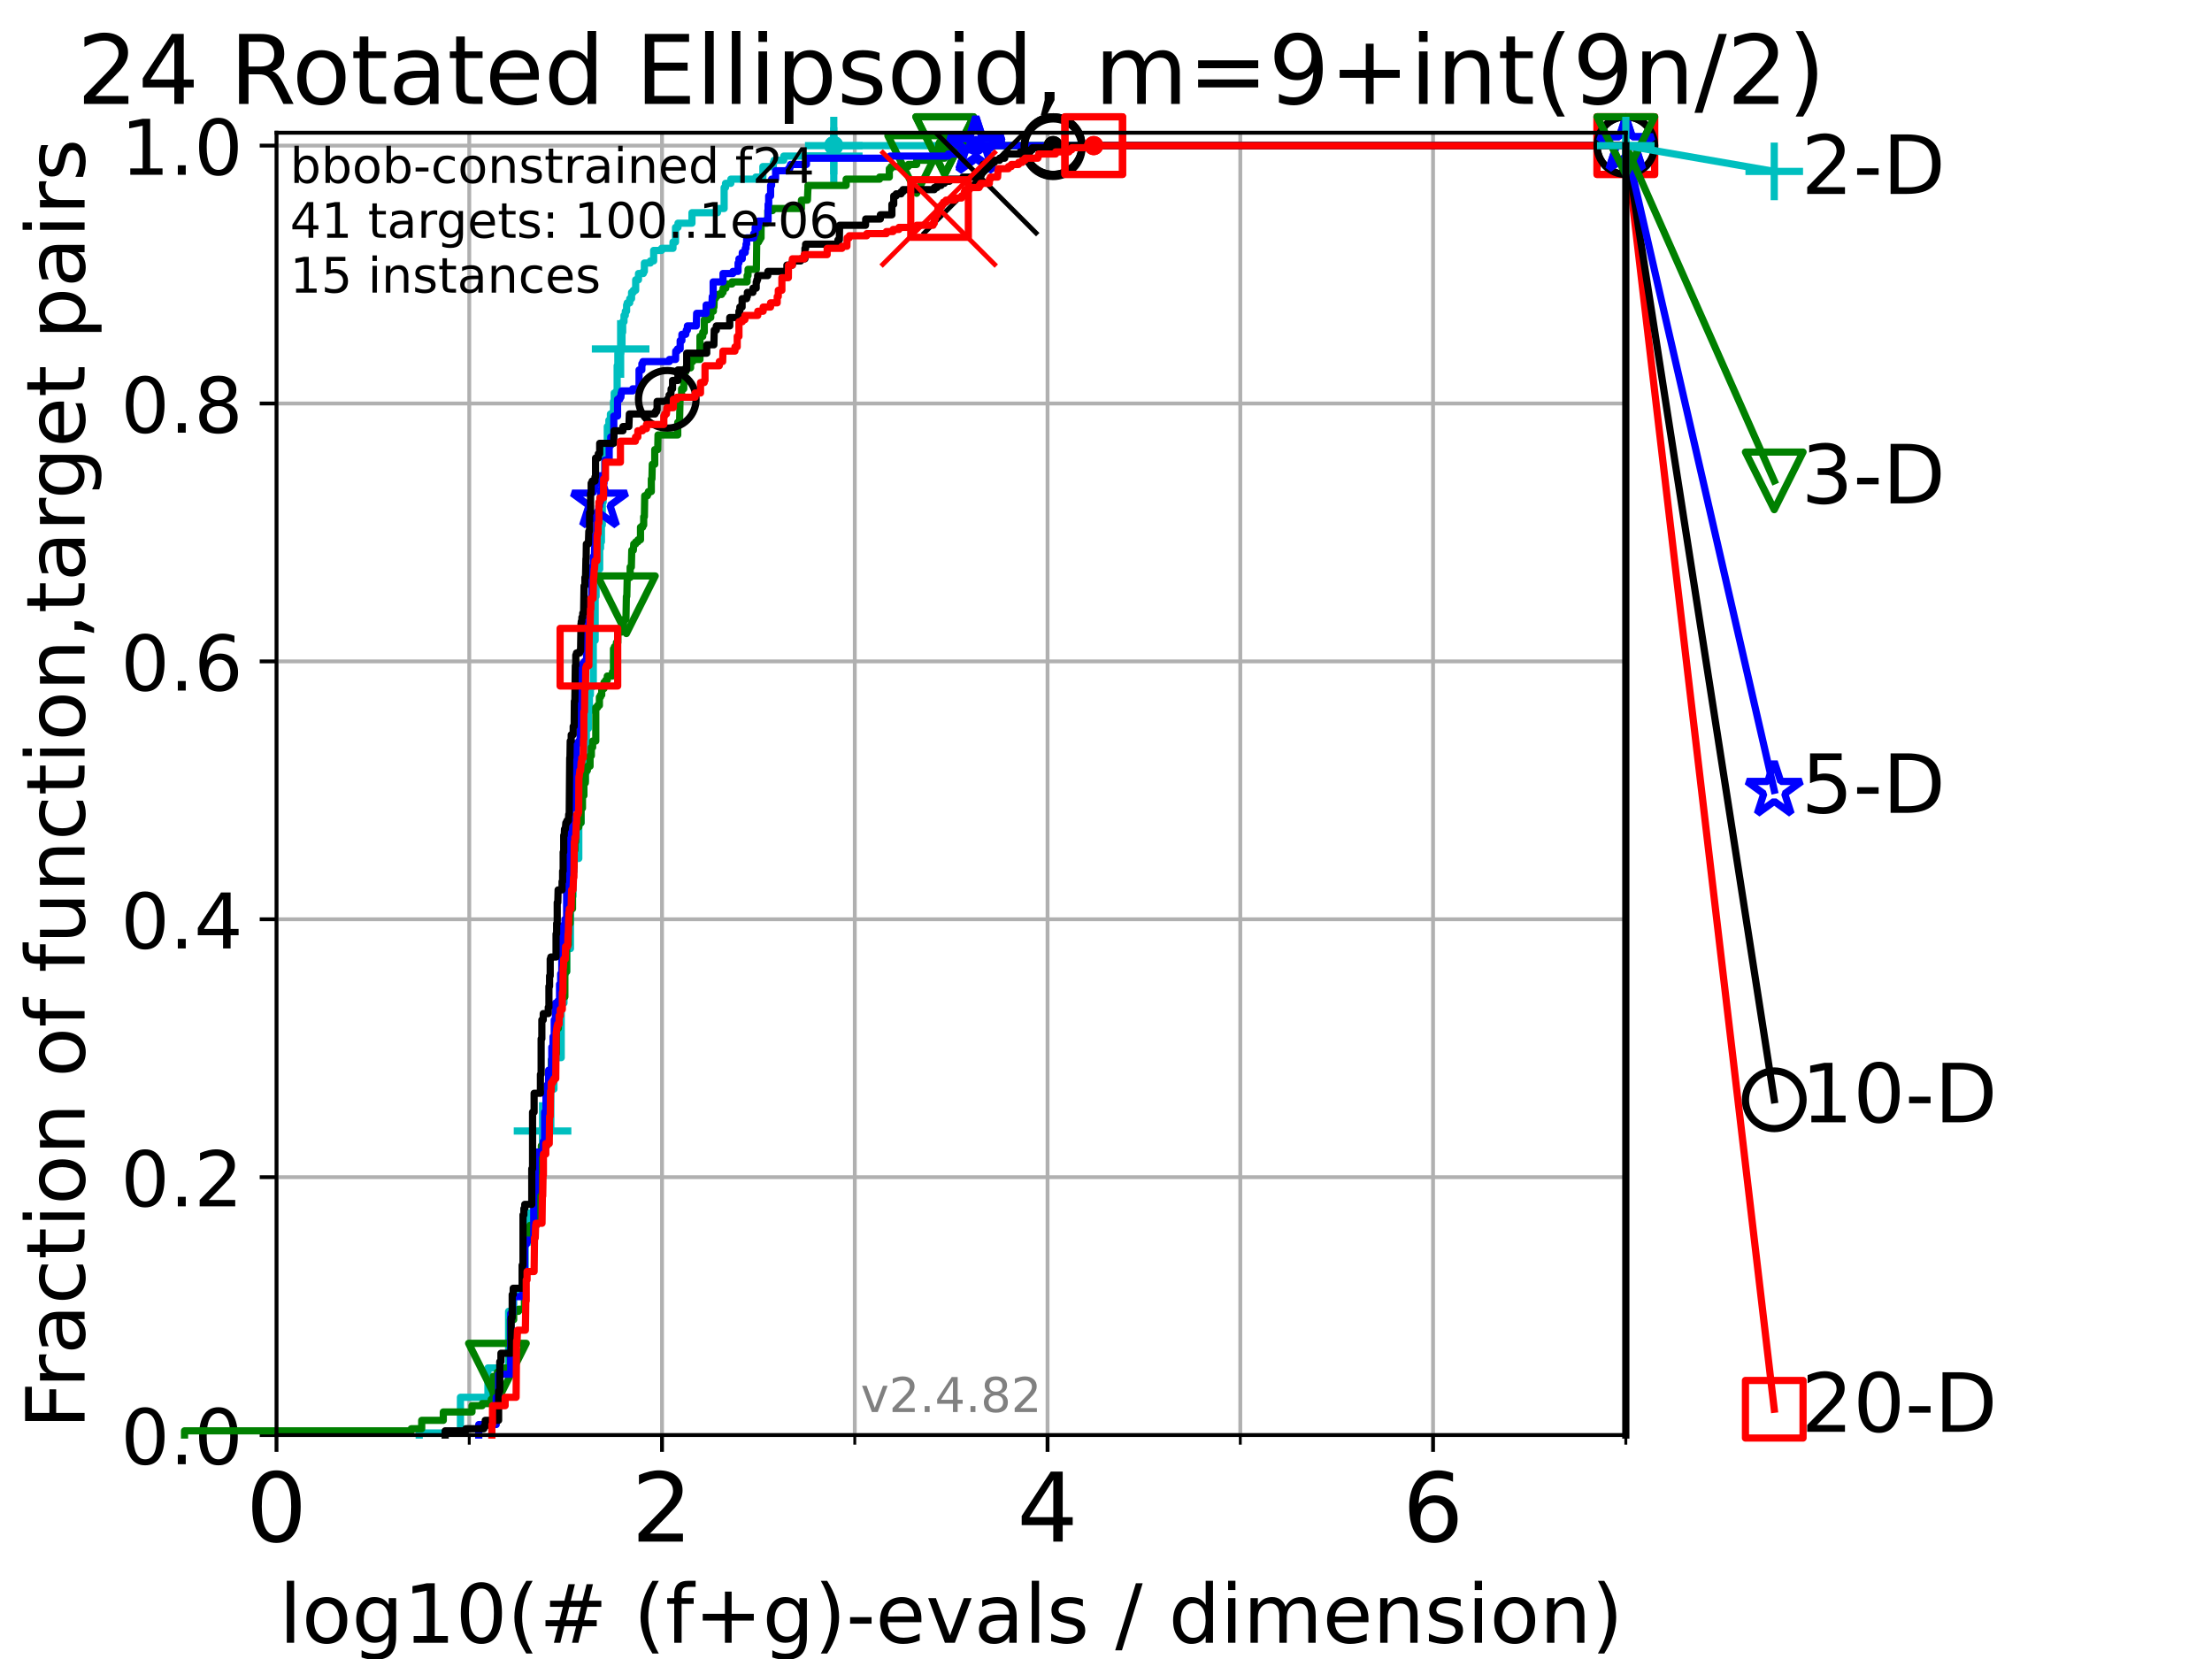 <?xml version="1.0" encoding="utf-8" standalone="no"?>
<!DOCTYPE svg PUBLIC "-//W3C//DTD SVG 1.1//EN"
  "http://www.w3.org/Graphics/SVG/1.1/DTD/svg11.dtd">
<!-- Created with matplotlib (https://matplotlib.org/) -->
<svg height="345.6pt" version="1.1" viewBox="0 0 460.8 345.6" width="460.8pt" xmlns="http://www.w3.org/2000/svg" xmlns:xlink="http://www.w3.org/1999/xlink">
 <defs>
  <style type="text/css">*{stroke-linecap:butt;stroke-linejoin:round;}</style>
 </defs>
 <g id="figure_1">
  <g id="patch_1">
   <path d="M 0 345.6 
L 460.8 345.6 
L 460.8 0 
L 0 0 
z
" style="fill:#ffffff;"/>
  </g>
  <g id="axes_1">
   <g id="patch_2">
    <path d="M 57.6 298.944 
L 338.688 298.944 
L 338.688 27.648 
L 57.6 27.648 
z
" style="fill:#ffffff;"/>
   </g>
   <g id="matplotlib.axis_1">
    <g id="xtick_1">
     <g id="line2d_1">
      <path clip-path="url(#p6116c4b803)" d="M 57.6 298.944 
L 57.6 27.648 
" style="fill:none;stroke:#b0b0b0;stroke-linecap:square;stroke-width:0.8;"/>
     </g>
     <g id="line2d_2">
      <defs>
       <path d="M 0 0 
L 0 3.5 
" id="mcb65b2c445" style="stroke:#000000;stroke-width:0.8;"/>
      </defs>
      <g>
       <use style="stroke:#000000;stroke-width:0.8;" x="57.6" xlink:href="#mcb65b2c445" y="298.944"/>
      </g>
     </g>
     <g id="text_1">
      <!-- 0 -->
      <g transform="translate(51.237 321.141)scale(0.2 -0.2)">
       <defs>
        <path d="M 31.781 66.406 
Q 24.172 66.406 20.328 58.906 
Q 16.5 51.422 16.5 36.375 
Q 16.5 21.391 20.328 13.891 
Q 24.172 6.391 31.781 6.391 
Q 39.453 6.391 43.281 13.891 
Q 47.125 21.391 47.125 36.375 
Q 47.125 51.422 43.281 58.906 
Q 39.453 66.406 31.781 66.406 
z
M 31.781 74.219 
Q 44.047 74.219 50.516 64.516 
Q 56.984 54.828 56.984 36.375 
Q 56.984 17.969 50.516 8.266 
Q 44.047 -1.422 31.781 -1.422 
Q 19.531 -1.422 13.062 8.266 
Q 6.594 17.969 6.594 36.375 
Q 6.594 54.828 13.062 64.516 
Q 19.531 74.219 31.781 74.219 
z
" id="DejaVuSans-48"/>
       </defs>
       <use xlink:href="#DejaVuSans-48"/>
      </g>
     </g>
    </g>
    <g id="xtick_2">
     <g id="line2d_3">
      <path clip-path="url(#p6116c4b803)" d="M 137.911 298.944 
L 137.911 27.648 
" style="fill:none;stroke:#b0b0b0;stroke-linecap:square;stroke-width:0.8;"/>
     </g>
     <g id="line2d_4">
      <g>
       <use style="stroke:#000000;stroke-width:0.8;" x="137.911" xlink:href="#mcb65b2c445" y="298.944"/>
      </g>
     </g>
     <g id="text_2">
      <!-- 2 -->
      <g transform="translate(131.548 321.141)scale(0.2 -0.2)">
       <defs>
        <path d="M 19.188 8.297 
L 53.609 8.297 
L 53.609 0 
L 7.328 0 
L 7.328 8.297 
Q 12.938 14.109 22.625 23.891 
Q 32.328 33.688 34.812 36.531 
Q 39.547 41.844 41.422 45.531 
Q 43.312 49.219 43.312 52.781 
Q 43.312 58.594 39.234 62.25 
Q 35.156 65.922 28.609 65.922 
Q 23.969 65.922 18.812 64.312 
Q 13.672 62.703 7.812 59.422 
L 7.812 69.391 
Q 13.766 71.781 18.938 73 
Q 24.125 74.219 28.422 74.219 
Q 39.75 74.219 46.484 68.547 
Q 53.219 62.891 53.219 53.422 
Q 53.219 48.922 51.531 44.891 
Q 49.859 40.875 45.406 35.406 
Q 44.188 33.984 37.641 27.219 
Q 31.109 20.453 19.188 8.297 
z
" id="DejaVuSans-50"/>
       </defs>
       <use xlink:href="#DejaVuSans-50"/>
      </g>
     </g>
    </g>
    <g id="xtick_3">
     <g id="line2d_5">
      <path clip-path="url(#p6116c4b803)" d="M 218.222 298.944 
L 218.222 27.648 
" style="fill:none;stroke:#b0b0b0;stroke-linecap:square;stroke-width:0.8;"/>
     </g>
     <g id="line2d_6">
      <g>
       <use style="stroke:#000000;stroke-width:0.8;" x="218.222" xlink:href="#mcb65b2c445" y="298.944"/>
      </g>
     </g>
     <g id="text_3">
      <!-- 4 -->
      <g transform="translate(211.859 321.141)scale(0.2 -0.2)">
       <defs>
        <path d="M 37.797 64.312 
L 12.891 25.391 
L 37.797 25.391 
z
M 35.203 72.906 
L 47.609 72.906 
L 47.609 25.391 
L 58.016 25.391 
L 58.016 17.188 
L 47.609 17.188 
L 47.609 0 
L 37.797 0 
L 37.797 17.188 
L 4.891 17.188 
L 4.891 26.703 
z
" id="DejaVuSans-52"/>
       </defs>
       <use xlink:href="#DejaVuSans-52"/>
      </g>
     </g>
    </g>
    <g id="xtick_4">
     <g id="line2d_7">
      <path clip-path="url(#p6116c4b803)" d="M 298.533 298.944 
L 298.533 27.648 
" style="fill:none;stroke:#b0b0b0;stroke-linecap:square;stroke-width:0.8;"/>
     </g>
     <g id="line2d_8">
      <g>
       <use style="stroke:#000000;stroke-width:0.8;" x="298.533" xlink:href="#mcb65b2c445" y="298.944"/>
      </g>
     </g>
     <g id="text_4">
      <!-- 6 -->
      <g transform="translate(292.17 321.141)scale(0.2 -0.2)">
       <defs>
        <path d="M 33.016 40.375 
Q 26.375 40.375 22.484 35.828 
Q 18.609 31.297 18.609 23.391 
Q 18.609 15.531 22.484 10.953 
Q 26.375 6.391 33.016 6.391 
Q 39.656 6.391 43.531 10.953 
Q 47.406 15.531 47.406 23.391 
Q 47.406 31.297 43.531 35.828 
Q 39.656 40.375 33.016 40.375 
z
M 52.594 71.297 
L 52.594 62.312 
Q 48.875 64.062 45.094 64.984 
Q 41.312 65.922 37.594 65.922 
Q 27.828 65.922 22.672 59.328 
Q 17.531 52.734 16.797 39.406 
Q 19.672 43.656 24.016 45.922 
Q 28.375 48.188 33.594 48.188 
Q 44.578 48.188 50.953 41.516 
Q 57.328 34.859 57.328 23.391 
Q 57.328 12.156 50.688 5.359 
Q 44.047 -1.422 33.016 -1.422 
Q 20.359 -1.422 13.672 8.266 
Q 6.984 17.969 6.984 36.375 
Q 6.984 53.656 15.188 63.938 
Q 23.391 74.219 37.203 74.219 
Q 40.922 74.219 44.703 73.484 
Q 48.484 72.75 52.594 71.297 
z
" id="DejaVuSans-54"/>
       </defs>
       <use xlink:href="#DejaVuSans-54"/>
      </g>
     </g>
    </g>
    <g id="xtick_5">
     <g id="line2d_9">
      <path clip-path="url(#p6116c4b803)" d="M 97.755 298.944 
L 97.755 27.648 
" style="fill:none;stroke:#b0b0b0;stroke-linecap:square;stroke-width:0.8;"/>
     </g>
     <g id="line2d_10">
      <defs>
       <path d="M 0 0 
L 0 2 
" id="m4fd8b85d0d" style="stroke:#000000;stroke-width:0.6;"/>
      </defs>
      <g>
       <use style="stroke:#000000;stroke-width:0.6;" x="97.755" xlink:href="#m4fd8b85d0d" y="298.944"/>
      </g>
     </g>
    </g>
    <g id="xtick_6">
     <g id="line2d_11">
      <path clip-path="url(#p6116c4b803)" d="M 178.066 298.944 
L 178.066 27.648 
" style="fill:none;stroke:#b0b0b0;stroke-linecap:square;stroke-width:0.8;"/>
     </g>
     <g id="line2d_12">
      <g>
       <use style="stroke:#000000;stroke-width:0.6;" x="178.066" xlink:href="#m4fd8b85d0d" y="298.944"/>
      </g>
     </g>
    </g>
    <g id="xtick_7">
     <g id="line2d_13">
      <path clip-path="url(#p6116c4b803)" d="M 258.377 298.944 
L 258.377 27.648 
" style="fill:none;stroke:#b0b0b0;stroke-linecap:square;stroke-width:0.8;"/>
     </g>
     <g id="line2d_14">
      <g>
       <use style="stroke:#000000;stroke-width:0.6;" x="258.377" xlink:href="#m4fd8b85d0d" y="298.944"/>
      </g>
     </g>
    </g>
    <g id="xtick_8">
     <g id="line2d_15">
      <path clip-path="url(#p6116c4b803)" d="M 338.688 298.944 
L 338.688 27.648 
" style="fill:none;stroke:#b0b0b0;stroke-linecap:square;stroke-width:0.8;"/>
     </g>
     <g id="line2d_16">
      <g>
       <use style="stroke:#000000;stroke-width:0.6;" x="338.688" xlink:href="#m4fd8b85d0d" y="298.944"/>
      </g>
     </g>
    </g>
    <g id="text_5">
     <!-- log10(# (f+g)-evals / dimension) -->
     <g transform="translate(58.145 342.218)scale(0.17 -0.17)">
      <defs>
       <path d="M 9.422 75.984 
L 18.406 75.984 
L 18.406 0 
L 9.422 0 
z
" id="DejaVuSans-108"/>
       <path d="M 30.609 48.391 
Q 23.391 48.391 19.188 42.75 
Q 14.984 37.109 14.984 27.297 
Q 14.984 17.484 19.156 11.844 
Q 23.344 6.203 30.609 6.203 
Q 37.797 6.203 41.984 11.859 
Q 46.188 17.531 46.188 27.297 
Q 46.188 37.016 41.984 42.703 
Q 37.797 48.391 30.609 48.391 
z
M 30.609 56 
Q 42.328 56 49.016 48.375 
Q 55.719 40.766 55.719 27.297 
Q 55.719 13.875 49.016 6.219 
Q 42.328 -1.422 30.609 -1.422 
Q 18.844 -1.422 12.172 6.219 
Q 5.516 13.875 5.516 27.297 
Q 5.516 40.766 12.172 48.375 
Q 18.844 56 30.609 56 
z
" id="DejaVuSans-111"/>
       <path d="M 45.406 27.984 
Q 45.406 37.75 41.375 43.109 
Q 37.359 48.484 30.078 48.484 
Q 22.859 48.484 18.828 43.109 
Q 14.797 37.75 14.797 27.984 
Q 14.797 18.266 18.828 12.891 
Q 22.859 7.516 30.078 7.516 
Q 37.359 7.516 41.375 12.891 
Q 45.406 18.266 45.406 27.984 
z
M 54.391 6.781 
Q 54.391 -7.172 48.188 -13.984 
Q 42 -20.797 29.203 -20.797 
Q 24.469 -20.797 20.266 -20.094 
Q 16.062 -19.391 12.109 -17.922 
L 12.109 -9.188 
Q 16.062 -11.328 19.922 -12.344 
Q 23.781 -13.375 27.781 -13.375 
Q 36.625 -13.375 41.016 -8.766 
Q 45.406 -4.156 45.406 5.172 
L 45.406 9.625 
Q 42.625 4.781 38.281 2.391 
Q 33.938 0 27.875 0 
Q 17.828 0 11.672 7.656 
Q 5.516 15.328 5.516 27.984 
Q 5.516 40.672 11.672 48.328 
Q 17.828 56 27.875 56 
Q 33.938 56 38.281 53.609 
Q 42.625 51.219 45.406 46.391 
L 45.406 54.688 
L 54.391 54.688 
z
" id="DejaVuSans-103"/>
       <path d="M 12.406 8.297 
L 28.516 8.297 
L 28.516 63.922 
L 10.984 60.406 
L 10.984 69.391 
L 28.422 72.906 
L 38.281 72.906 
L 38.281 8.297 
L 54.391 8.297 
L 54.391 0 
L 12.406 0 
z
" id="DejaVuSans-49"/>
       <path d="M 31 75.875 
Q 24.469 64.656 21.281 53.656 
Q 18.109 42.672 18.109 31.391 
Q 18.109 20.125 21.312 9.062 
Q 24.516 -2 31 -13.188 
L 23.188 -13.188 
Q 15.875 -1.703 12.234 9.375 
Q 8.594 20.453 8.594 31.391 
Q 8.594 42.281 12.203 53.312 
Q 15.828 64.359 23.188 75.875 
z
" id="DejaVuSans-40"/>
       <path d="M 51.125 44 
L 36.922 44 
L 32.812 27.688 
L 47.125 27.688 
z
M 43.797 71.781 
L 38.719 51.516 
L 52.984 51.516 
L 58.109 71.781 
L 65.922 71.781 
L 60.891 51.516 
L 76.125 51.516 
L 76.125 44 
L 58.984 44 
L 54.984 27.688 
L 70.516 27.688 
L 70.516 20.219 
L 53.078 20.219 
L 48 0 
L 40.188 0 
L 45.219 20.219 
L 30.906 20.219 
L 25.875 0 
L 18.016 0 
L 23.094 20.219 
L 7.719 20.219 
L 7.719 27.688 
L 24.906 27.688 
L 29 44 
L 13.281 44 
L 13.281 51.516 
L 30.906 51.516 
L 35.891 71.781 
z
" id="DejaVuSans-35"/>
       <path id="DejaVuSans-32"/>
       <path d="M 37.109 75.984 
L 37.109 68.5 
L 28.516 68.5 
Q 23.688 68.5 21.797 66.547 
Q 19.922 64.594 19.922 59.516 
L 19.922 54.688 
L 34.719 54.688 
L 34.719 47.703 
L 19.922 47.703 
L 19.922 0 
L 10.891 0 
L 10.891 47.703 
L 2.297 47.703 
L 2.297 54.688 
L 10.891 54.688 
L 10.891 58.5 
Q 10.891 67.625 15.141 71.797 
Q 19.391 75.984 28.609 75.984 
z
" id="DejaVuSans-102"/>
       <path d="M 46 62.703 
L 46 35.5 
L 73.188 35.5 
L 73.188 27.203 
L 46 27.203 
L 46 0 
L 37.797 0 
L 37.797 27.203 
L 10.594 27.203 
L 10.594 35.5 
L 37.797 35.5 
L 37.797 62.703 
z
" id="DejaVuSans-43"/>
       <path d="M 8.016 75.875 
L 15.828 75.875 
Q 23.141 64.359 26.781 53.312 
Q 30.422 42.281 30.422 31.391 
Q 30.422 20.453 26.781 9.375 
Q 23.141 -1.703 15.828 -13.188 
L 8.016 -13.188 
Q 14.5 -2 17.703 9.062 
Q 20.906 20.125 20.906 31.391 
Q 20.906 42.672 17.703 53.656 
Q 14.5 64.656 8.016 75.875 
z
" id="DejaVuSans-41"/>
       <path d="M 4.891 31.391 
L 31.203 31.391 
L 31.203 23.391 
L 4.891 23.391 
z
" id="DejaVuSans-45"/>
       <path d="M 56.203 29.594 
L 56.203 25.203 
L 14.891 25.203 
Q 15.484 15.922 20.484 11.062 
Q 25.484 6.203 34.422 6.203 
Q 39.594 6.203 44.453 7.469 
Q 49.312 8.734 54.109 11.281 
L 54.109 2.781 
Q 49.266 0.734 44.188 -0.344 
Q 39.109 -1.422 33.891 -1.422 
Q 20.797 -1.422 13.156 6.188 
Q 5.516 13.812 5.516 26.812 
Q 5.516 40.234 12.766 48.109 
Q 20.016 56 32.328 56 
Q 43.359 56 49.781 48.891 
Q 56.203 41.797 56.203 29.594 
z
M 47.219 32.234 
Q 47.125 39.594 43.094 43.984 
Q 39.062 48.391 32.422 48.391 
Q 24.906 48.391 20.391 44.141 
Q 15.875 39.891 15.188 32.172 
z
" id="DejaVuSans-101"/>
       <path d="M 2.984 54.688 
L 12.5 54.688 
L 29.594 8.797 
L 46.688 54.688 
L 56.203 54.688 
L 35.688 0 
L 23.484 0 
z
" id="DejaVuSans-118"/>
       <path d="M 34.281 27.484 
Q 23.391 27.484 19.188 25 
Q 14.984 22.516 14.984 16.5 
Q 14.984 11.719 18.141 8.906 
Q 21.297 6.109 26.703 6.109 
Q 34.188 6.109 38.703 11.406 
Q 43.219 16.703 43.219 25.484 
L 43.219 27.484 
z
M 52.203 31.203 
L 52.203 0 
L 43.219 0 
L 43.219 8.297 
Q 40.141 3.328 35.547 0.953 
Q 30.953 -1.422 24.312 -1.422 
Q 15.922 -1.422 10.953 3.297 
Q 6 8.016 6 15.922 
Q 6 25.141 12.172 29.828 
Q 18.359 34.516 30.609 34.516 
L 43.219 34.516 
L 43.219 35.406 
Q 43.219 41.609 39.141 45 
Q 35.062 48.391 27.688 48.391 
Q 23 48.391 18.547 47.266 
Q 14.109 46.141 10.016 43.891 
L 10.016 52.203 
Q 14.938 54.109 19.578 55.047 
Q 24.219 56 28.609 56 
Q 40.484 56 46.344 49.844 
Q 52.203 43.703 52.203 31.203 
z
" id="DejaVuSans-97"/>
       <path d="M 44.281 53.078 
L 44.281 44.578 
Q 40.484 46.531 36.375 47.5 
Q 32.281 48.484 27.875 48.484 
Q 21.188 48.484 17.844 46.438 
Q 14.5 44.391 14.5 40.281 
Q 14.5 37.156 16.891 35.375 
Q 19.281 33.594 26.516 31.984 
L 29.594 31.297 
Q 39.156 29.25 43.188 25.516 
Q 47.219 21.781 47.219 15.094 
Q 47.219 7.469 41.188 3.016 
Q 35.156 -1.422 24.609 -1.422 
Q 20.219 -1.422 15.453 -0.562 
Q 10.688 0.297 5.422 2 
L 5.422 11.281 
Q 10.406 8.688 15.234 7.391 
Q 20.062 6.109 24.812 6.109 
Q 31.156 6.109 34.562 8.281 
Q 37.984 10.453 37.984 14.406 
Q 37.984 18.062 35.516 20.016 
Q 33.062 21.969 24.703 23.781 
L 21.578 24.516 
Q 13.234 26.266 9.516 29.906 
Q 5.812 33.547 5.812 39.891 
Q 5.812 47.609 11.281 51.797 
Q 16.75 56 26.812 56 
Q 31.781 56 36.172 55.266 
Q 40.578 54.547 44.281 53.078 
z
" id="DejaVuSans-115"/>
       <path d="M 25.391 72.906 
L 33.688 72.906 
L 8.297 -9.281 
L 0 -9.281 
z
" id="DejaVuSans-47"/>
       <path d="M 45.406 46.391 
L 45.406 75.984 
L 54.391 75.984 
L 54.391 0 
L 45.406 0 
L 45.406 8.203 
Q 42.578 3.328 38.25 0.953 
Q 33.938 -1.422 27.875 -1.422 
Q 17.969 -1.422 11.734 6.484 
Q 5.516 14.406 5.516 27.297 
Q 5.516 40.188 11.734 48.094 
Q 17.969 56 27.875 56 
Q 33.938 56 38.25 53.625 
Q 42.578 51.266 45.406 46.391 
z
M 14.797 27.297 
Q 14.797 17.391 18.875 11.75 
Q 22.953 6.109 30.078 6.109 
Q 37.203 6.109 41.297 11.75 
Q 45.406 17.391 45.406 27.297 
Q 45.406 37.203 41.297 42.844 
Q 37.203 48.484 30.078 48.484 
Q 22.953 48.484 18.875 42.844 
Q 14.797 37.203 14.797 27.297 
z
" id="DejaVuSans-100"/>
       <path d="M 9.422 54.688 
L 18.406 54.688 
L 18.406 0 
L 9.422 0 
z
M 9.422 75.984 
L 18.406 75.984 
L 18.406 64.594 
L 9.422 64.594 
z
" id="DejaVuSans-105"/>
       <path d="M 52 44.188 
Q 55.375 50.25 60.062 53.125 
Q 64.75 56 71.094 56 
Q 79.641 56 84.281 50.016 
Q 88.922 44.047 88.922 33.016 
L 88.922 0 
L 79.891 0 
L 79.891 32.719 
Q 79.891 40.578 77.094 44.375 
Q 74.312 48.188 68.609 48.188 
Q 61.625 48.188 57.562 43.547 
Q 53.516 38.922 53.516 30.906 
L 53.516 0 
L 44.484 0 
L 44.484 32.719 
Q 44.484 40.625 41.703 44.406 
Q 38.922 48.188 33.109 48.188 
Q 26.219 48.188 22.156 43.531 
Q 18.109 38.875 18.109 30.906 
L 18.109 0 
L 9.078 0 
L 9.078 54.688 
L 18.109 54.688 
L 18.109 46.188 
Q 21.188 51.219 25.484 53.609 
Q 29.781 56 35.688 56 
Q 41.656 56 45.828 52.969 
Q 50 49.953 52 44.188 
z
" id="DejaVuSans-109"/>
       <path d="M 54.891 33.016 
L 54.891 0 
L 45.906 0 
L 45.906 32.719 
Q 45.906 40.484 42.875 44.328 
Q 39.844 48.188 33.797 48.188 
Q 26.516 48.188 22.312 43.547 
Q 18.109 38.922 18.109 30.906 
L 18.109 0 
L 9.078 0 
L 9.078 54.688 
L 18.109 54.688 
L 18.109 46.188 
Q 21.344 51.125 25.703 53.562 
Q 30.078 56 35.797 56 
Q 45.219 56 50.047 50.172 
Q 54.891 44.344 54.891 33.016 
z
" id="DejaVuSans-110"/>
      </defs>
      <use xlink:href="#DejaVuSans-108"/>
      <use x="27.783" xlink:href="#DejaVuSans-111"/>
      <use x="88.965" xlink:href="#DejaVuSans-103"/>
      <use x="152.441" xlink:href="#DejaVuSans-49"/>
      <use x="216.064" xlink:href="#DejaVuSans-48"/>
      <use x="279.688" xlink:href="#DejaVuSans-40"/>
      <use x="318.701" xlink:href="#DejaVuSans-35"/>
      <use x="402.49" xlink:href="#DejaVuSans-32"/>
      <use x="434.277" xlink:href="#DejaVuSans-40"/>
      <use x="473.291" xlink:href="#DejaVuSans-102"/>
      <use x="508.496" xlink:href="#DejaVuSans-43"/>
      <use x="592.285" xlink:href="#DejaVuSans-103"/>
      <use x="655.762" xlink:href="#DejaVuSans-41"/>
      <use x="694.775" xlink:href="#DejaVuSans-45"/>
      <use x="730.859" xlink:href="#DejaVuSans-101"/>
      <use x="792.383" xlink:href="#DejaVuSans-118"/>
      <use x="851.562" xlink:href="#DejaVuSans-97"/>
      <use x="912.842" xlink:href="#DejaVuSans-108"/>
      <use x="940.625" xlink:href="#DejaVuSans-115"/>
      <use x="992.725" xlink:href="#DejaVuSans-32"/>
      <use x="1024.512" xlink:href="#DejaVuSans-47"/>
      <use x="1058.203" xlink:href="#DejaVuSans-32"/>
      <use x="1089.99" xlink:href="#DejaVuSans-100"/>
      <use x="1153.467" xlink:href="#DejaVuSans-105"/>
      <use x="1181.25" xlink:href="#DejaVuSans-109"/>
      <use x="1278.662" xlink:href="#DejaVuSans-101"/>
      <use x="1340.186" xlink:href="#DejaVuSans-110"/>
      <use x="1403.564" xlink:href="#DejaVuSans-115"/>
      <use x="1455.664" xlink:href="#DejaVuSans-105"/>
      <use x="1483.447" xlink:href="#DejaVuSans-111"/>
      <use x="1544.629" xlink:href="#DejaVuSans-110"/>
      <use x="1608.008" xlink:href="#DejaVuSans-41"/>
     </g>
    </g>
   </g>
   <g id="matplotlib.axis_2">
    <g id="ytick_1">
     <g id="line2d_17">
      <path clip-path="url(#p6116c4b803)" d="M 57.6 298.944 
L 338.688 298.944 
" style="fill:none;stroke:#b0b0b0;stroke-linecap:square;stroke-width:0.8;"/>
     </g>
     <g id="line2d_18">
      <defs>
       <path d="M 0 0 
L -3.5 0 
" id="m4c80c95fe0" style="stroke:#000000;stroke-width:0.8;"/>
      </defs>
      <g>
       <use style="stroke:#000000;stroke-width:0.8;" x="57.6" xlink:href="#m4c80c95fe0" y="298.944"/>
      </g>
     </g>
     <g id="text_6">
      <!-- 0.0 -->
      <g transform="translate(25.155 305.023)scale(0.16 -0.16)">
       <defs>
        <path d="M 10.688 12.406 
L 21 12.406 
L 21 0 
L 10.688 0 
z
" id="DejaVuSans-46"/>
       </defs>
       <use xlink:href="#DejaVuSans-48"/>
       <use x="63.623" xlink:href="#DejaVuSans-46"/>
       <use x="95.41" xlink:href="#DejaVuSans-48"/>
      </g>
     </g>
    </g>
    <g id="ytick_2">
     <g id="line2d_19">
      <path clip-path="url(#p6116c4b803)" d="M 57.6 245.222 
L 338.688 245.222 
" style="fill:none;stroke:#b0b0b0;stroke-linecap:square;stroke-width:0.8;"/>
     </g>
     <g id="line2d_20">
      <g>
       <use style="stroke:#000000;stroke-width:0.8;" x="57.6" xlink:href="#m4c80c95fe0" y="245.222"/>
      </g>
     </g>
     <g id="text_7">
      <!-- 0.2 -->
      <g transform="translate(25.155 251.301)scale(0.16 -0.16)">
       <use xlink:href="#DejaVuSans-48"/>
       <use x="63.623" xlink:href="#DejaVuSans-46"/>
       <use x="95.41" xlink:href="#DejaVuSans-50"/>
      </g>
     </g>
    </g>
    <g id="ytick_3">
     <g id="line2d_21">
      <path clip-path="url(#p6116c4b803)" d="M 57.6 191.5 
L 338.688 191.5 
" style="fill:none;stroke:#b0b0b0;stroke-linecap:square;stroke-width:0.8;"/>
     </g>
     <g id="line2d_22">
      <g>
       <use style="stroke:#000000;stroke-width:0.8;" x="57.6" xlink:href="#m4c80c95fe0" y="191.5"/>
      </g>
     </g>
     <g id="text_8">
      <!-- 0.4 -->
      <g transform="translate(25.155 197.579)scale(0.16 -0.16)">
       <use xlink:href="#DejaVuSans-48"/>
       <use x="63.623" xlink:href="#DejaVuSans-46"/>
       <use x="95.41" xlink:href="#DejaVuSans-52"/>
      </g>
     </g>
    </g>
    <g id="ytick_4">
     <g id="line2d_23">
      <path clip-path="url(#p6116c4b803)" d="M 57.6 137.778 
L 338.688 137.778 
" style="fill:none;stroke:#b0b0b0;stroke-linecap:square;stroke-width:0.8;"/>
     </g>
     <g id="line2d_24">
      <g>
       <use style="stroke:#000000;stroke-width:0.8;" x="57.6" xlink:href="#m4c80c95fe0" y="137.778"/>
      </g>
     </g>
     <g id="text_9">
      <!-- 0.6 -->
      <g transform="translate(25.155 143.857)scale(0.16 -0.16)">
       <use xlink:href="#DejaVuSans-48"/>
       <use x="63.623" xlink:href="#DejaVuSans-46"/>
       <use x="95.41" xlink:href="#DejaVuSans-54"/>
      </g>
     </g>
    </g>
    <g id="ytick_5">
     <g id="line2d_25">
      <path clip-path="url(#p6116c4b803)" d="M 57.6 84.056 
L 338.688 84.056 
" style="fill:none;stroke:#b0b0b0;stroke-linecap:square;stroke-width:0.8;"/>
     </g>
     <g id="line2d_26">
      <g>
       <use style="stroke:#000000;stroke-width:0.8;" x="57.6" xlink:href="#m4c80c95fe0" y="84.056"/>
      </g>
     </g>
     <g id="text_10">
      <!-- 0.8 -->
      <g transform="translate(25.155 90.135)scale(0.16 -0.16)">
       <defs>
        <path d="M 31.781 34.625 
Q 24.75 34.625 20.719 30.859 
Q 16.703 27.094 16.703 20.516 
Q 16.703 13.922 20.719 10.156 
Q 24.75 6.391 31.781 6.391 
Q 38.812 6.391 42.859 10.172 
Q 46.922 13.969 46.922 20.516 
Q 46.922 27.094 42.891 30.859 
Q 38.875 34.625 31.781 34.625 
z
M 21.922 38.812 
Q 15.578 40.375 12.031 44.719 
Q 8.5 49.078 8.5 55.328 
Q 8.5 64.062 14.719 69.141 
Q 20.953 74.219 31.781 74.219 
Q 42.672 74.219 48.875 69.141 
Q 55.078 64.062 55.078 55.328 
Q 55.078 49.078 51.531 44.719 
Q 48 40.375 41.703 38.812 
Q 48.828 37.156 52.797 32.312 
Q 56.781 27.484 56.781 20.516 
Q 56.781 9.906 50.312 4.234 
Q 43.844 -1.422 31.781 -1.422 
Q 19.734 -1.422 13.25 4.234 
Q 6.781 9.906 6.781 20.516 
Q 6.781 27.484 10.781 32.312 
Q 14.797 37.156 21.922 38.812 
z
M 18.312 54.391 
Q 18.312 48.734 21.844 45.562 
Q 25.391 42.391 31.781 42.391 
Q 38.141 42.391 41.719 45.562 
Q 45.312 48.734 45.312 54.391 
Q 45.312 60.062 41.719 63.234 
Q 38.141 66.406 31.781 66.406 
Q 25.391 66.406 21.844 63.234 
Q 18.312 60.062 18.312 54.391 
z
" id="DejaVuSans-56"/>
       </defs>
       <use xlink:href="#DejaVuSans-48"/>
       <use x="63.623" xlink:href="#DejaVuSans-46"/>
       <use x="95.41" xlink:href="#DejaVuSans-56"/>
      </g>
     </g>
    </g>
    <g id="ytick_6">
     <g id="line2d_27">
      <path clip-path="url(#p6116c4b803)" d="M 57.6 30.334 
L 338.688 30.334 
" style="fill:none;stroke:#b0b0b0;stroke-linecap:square;stroke-width:0.8;"/>
     </g>
     <g id="line2d_28">
      <g>
       <use style="stroke:#000000;stroke-width:0.8;" x="57.6" xlink:href="#m4c80c95fe0" y="30.334"/>
      </g>
     </g>
     <g id="text_11">
      <!-- 1.0 -->
      <g transform="translate(25.155 36.413)scale(0.16 -0.16)">
       <use xlink:href="#DejaVuSans-49"/>
       <use x="63.623" xlink:href="#DejaVuSans-46"/>
       <use x="95.41" xlink:href="#DejaVuSans-48"/>
      </g>
     </g>
    </g>
    <g id="text_12">
     <!-- Fraction of function,target pairs -->
     <g transform="translate(17.62 297.681)rotate(-90)scale(0.17 -0.17)">
      <defs>
       <path d="M 9.812 72.906 
L 51.703 72.906 
L 51.703 64.594 
L 19.672 64.594 
L 19.672 43.109 
L 48.578 43.109 
L 48.578 34.812 
L 19.672 34.812 
L 19.672 0 
L 9.812 0 
z
" id="DejaVuSans-70"/>
       <path d="M 41.109 46.297 
Q 39.594 47.172 37.812 47.578 
Q 36.031 48 33.891 48 
Q 26.266 48 22.188 43.047 
Q 18.109 38.094 18.109 28.812 
L 18.109 0 
L 9.078 0 
L 9.078 54.688 
L 18.109 54.688 
L 18.109 46.188 
Q 20.953 51.172 25.484 53.578 
Q 30.031 56 36.531 56 
Q 37.453 56 38.578 55.875 
Q 39.703 55.766 41.062 55.516 
z
" id="DejaVuSans-114"/>
       <path d="M 48.781 52.594 
L 48.781 44.188 
Q 44.969 46.297 41.141 47.344 
Q 37.312 48.391 33.406 48.391 
Q 24.656 48.391 19.812 42.844 
Q 14.984 37.312 14.984 27.297 
Q 14.984 17.281 19.812 11.734 
Q 24.656 6.203 33.406 6.203 
Q 37.312 6.203 41.141 7.25 
Q 44.969 8.297 48.781 10.406 
L 48.781 2.094 
Q 45.016 0.344 40.984 -0.531 
Q 36.969 -1.422 32.422 -1.422 
Q 20.062 -1.422 12.781 6.344 
Q 5.516 14.109 5.516 27.297 
Q 5.516 40.672 12.859 48.328 
Q 20.219 56 33.016 56 
Q 37.156 56 41.109 55.141 
Q 45.062 54.297 48.781 52.594 
z
" id="DejaVuSans-99"/>
       <path d="M 18.312 70.219 
L 18.312 54.688 
L 36.812 54.688 
L 36.812 47.703 
L 18.312 47.703 
L 18.312 18.016 
Q 18.312 11.328 20.141 9.422 
Q 21.969 7.516 27.594 7.516 
L 36.812 7.516 
L 36.812 0 
L 27.594 0 
Q 17.188 0 13.234 3.875 
Q 9.281 7.766 9.281 18.016 
L 9.281 47.703 
L 2.688 47.703 
L 2.688 54.688 
L 9.281 54.688 
L 9.281 70.219 
z
" id="DejaVuSans-116"/>
       <path d="M 8.5 21.578 
L 8.5 54.688 
L 17.484 54.688 
L 17.484 21.922 
Q 17.484 14.156 20.5 10.266 
Q 23.531 6.391 29.594 6.391 
Q 36.859 6.391 41.078 11.031 
Q 45.312 15.672 45.312 23.688 
L 45.312 54.688 
L 54.297 54.688 
L 54.297 0 
L 45.312 0 
L 45.312 8.406 
Q 42.047 3.422 37.719 1 
Q 33.406 -1.422 27.688 -1.422 
Q 18.266 -1.422 13.375 4.438 
Q 8.5 10.297 8.5 21.578 
z
M 31.109 56 
z
" id="DejaVuSans-117"/>
       <path d="M 11.719 12.406 
L 22.016 12.406 
L 22.016 4 
L 14.016 -11.625 
L 7.719 -11.625 
L 11.719 4 
z
" id="DejaVuSans-44"/>
       <path d="M 18.109 8.203 
L 18.109 -20.797 
L 9.078 -20.797 
L 9.078 54.688 
L 18.109 54.688 
L 18.109 46.391 
Q 20.953 51.266 25.266 53.625 
Q 29.594 56 35.594 56 
Q 45.562 56 51.781 48.094 
Q 58.016 40.188 58.016 27.297 
Q 58.016 14.406 51.781 6.484 
Q 45.562 -1.422 35.594 -1.422 
Q 29.594 -1.422 25.266 0.953 
Q 20.953 3.328 18.109 8.203 
z
M 48.688 27.297 
Q 48.688 37.203 44.609 42.844 
Q 40.531 48.484 33.406 48.484 
Q 26.266 48.484 22.188 42.844 
Q 18.109 37.203 18.109 27.297 
Q 18.109 17.391 22.188 11.75 
Q 26.266 6.109 33.406 6.109 
Q 40.531 6.109 44.609 11.75 
Q 48.688 17.391 48.688 27.297 
z
" id="DejaVuSans-112"/>
      </defs>
      <use xlink:href="#DejaVuSans-70"/>
      <use x="50.27" xlink:href="#DejaVuSans-114"/>
      <use x="91.383" xlink:href="#DejaVuSans-97"/>
      <use x="152.662" xlink:href="#DejaVuSans-99"/>
      <use x="207.643" xlink:href="#DejaVuSans-116"/>
      <use x="246.852" xlink:href="#DejaVuSans-105"/>
      <use x="274.635" xlink:href="#DejaVuSans-111"/>
      <use x="335.816" xlink:href="#DejaVuSans-110"/>
      <use x="399.195" xlink:href="#DejaVuSans-32"/>
      <use x="430.982" xlink:href="#DejaVuSans-111"/>
      <use x="492.164" xlink:href="#DejaVuSans-102"/>
      <use x="527.369" xlink:href="#DejaVuSans-32"/>
      <use x="559.156" xlink:href="#DejaVuSans-102"/>
      <use x="594.361" xlink:href="#DejaVuSans-117"/>
      <use x="657.74" xlink:href="#DejaVuSans-110"/>
      <use x="721.119" xlink:href="#DejaVuSans-99"/>
      <use x="776.1" xlink:href="#DejaVuSans-116"/>
      <use x="815.309" xlink:href="#DejaVuSans-105"/>
      <use x="843.092" xlink:href="#DejaVuSans-111"/>
      <use x="904.273" xlink:href="#DejaVuSans-110"/>
      <use x="967.652" xlink:href="#DejaVuSans-44"/>
      <use x="999.439" xlink:href="#DejaVuSans-116"/>
      <use x="1038.648" xlink:href="#DejaVuSans-97"/>
      <use x="1099.928" xlink:href="#DejaVuSans-114"/>
      <use x="1139.291" xlink:href="#DejaVuSans-103"/>
      <use x="1202.768" xlink:href="#DejaVuSans-101"/>
      <use x="1264.291" xlink:href="#DejaVuSans-116"/>
      <use x="1303.5" xlink:href="#DejaVuSans-32"/>
      <use x="1335.287" xlink:href="#DejaVuSans-112"/>
      <use x="1398.764" xlink:href="#DejaVuSans-97"/>
      <use x="1460.043" xlink:href="#DejaVuSans-105"/>
      <use x="1487.826" xlink:href="#DejaVuSans-114"/>
      <use x="1528.939" xlink:href="#DejaVuSans-115"/>
     </g>
    </g>
   </g>
   <g id="line2d_29">
    <defs>
     <path d="M 0 1.5 
C 0.398 1.5 0.779 1.342 1.061 1.061 
C 1.342 0.779 1.5 0.398 1.5 0 
C 1.5 -0.398 1.342 -0.779 1.061 -1.061 
C 0.779 -1.342 0.398 -1.5 0 -1.5 
C -0.398 -1.5 -0.779 -1.342 -1.061 -1.061 
C -1.342 -0.779 -1.5 -0.398 -1.5 0 
C -1.5 0.398 -1.342 0.779 -1.061 1.061 
C -0.779 1.342 -0.398 1.5 0 1.5 
z
" id="m1bcaaba52a" style="stroke:#00bfbf;"/>
    </defs>
    <g>
     <use style="fill:#00bfbf;stroke:#00bfbf;" x="173.689" xlink:href="#m1bcaaba52a" y="30.334"/>
     <use style="fill:#00bfbf;stroke:#00bfbf;" x="173.689" xlink:href="#m1bcaaba52a" y="30.334"/>
    </g>
   </g>
   <g id="line2d_30">
    <path d="M 87.33 298.944 
L 87.33 298.507 
L 95.918 298.507 
L 95.918 291.082 
L 101.647 291.082 
L 101.647 284.968 
L 105.952 284.968 
L 105.952 273.175 
L 107.009 273.175 
L 107.009 269.681 
L 109.402 269.681 
L 109.402 258.762 
L 110.274 258.762 
L 110.274 252.647 
L 112.281 252.647 
L 112.281 241.291 
L 113.023 241.291 
L 113.023 235.613 
L 114.751 235.613 
L 114.751 226.878 
L 115.397 226.878 
L 115.397 220.326 
L 116.914 220.326 
L 116.914 208.971 
L 117.486 208.971 
L 117.486 202.856 
L 117.765 202.856 
L 117.765 202.419 
L 118.04 202.419 
L 118.04 197.615 
L 118.839 197.615 
L 118.839 186.696 
L 119.352 186.696 
L 119.352 181.454 
L 119.603 181.454 
L 119.603 178.834 
L 120.572 178.834 
L 120.572 171.409 
L 121.037 171.409 
L 121.037 165.731 
L 121.265 165.731 
L 121.265 164.857 
L 121.49 164.857 
L 121.49 162.674 
L 121.931 162.674 
L 121.931 160.927 
L 122.148 160.927 
L 122.148 151.755 
L 122.573 151.755 
L 122.573 148.26 
L 122.782 148.26 
L 122.782 144.766 
L 122.989 144.766 
L 122.989 143.019 
L 123.594 143.019 
L 123.594 133.41 
L 123.985 133.41 
L 123.985 124.238 
L 124.178 124.238 
L 124.178 118.997 
L 124.369 118.997 
L 124.369 118.56 
L 124.928 118.56 
L 124.928 114.193 
L 125.111 114.193 
L 125.111 112.883 
L 125.292 112.883 
L 125.292 109.388 
L 125.471 109.388 
L 125.471 104.584 
L 125.648 104.584 
L 125.648 99.78 
L 125.823 99.78 
L 125.823 98.906 
L 125.996 98.906 
L 125.996 94.975 
L 126.168 94.975 
L 126.168 92.355 
L 126.507 92.355 
L 126.507 88.86 
L 126.839 88.86 
L 126.839 87.55 
L 127.165 87.55 
L 127.165 86.24 
L 127.643 86.24 
L 127.643 85.803 
L 127.799 85.803 
L 127.799 83.619 
L 127.954 83.619 
L 127.954 81.872 
L 128.411 81.872 
L 128.411 81.435 
L 128.561 81.435 
L 128.561 76.194 
L 128.709 76.194 
L 128.709 73.574 
L 129.291 73.574 
L 129.291 72.7 
L 129.574 72.7 
L 129.574 69.206 
L 129.714 69.206 
L 129.714 67.022 
L 129.991 67.022 
L 129.991 65.712 
L 130.264 65.712 
L 130.264 64.838 
L 130.532 64.838 
L 130.532 63.528 
L 130.665 63.528 
L 130.665 63.091 
L 131.185 63.091 
L 131.185 62.218 
L 131.566 62.218 
L 131.566 60.908 
L 131.938 60.908 
L 131.938 60.471 
L 132.423 60.471 
L 132.423 58.287 
L 133.01 58.287 
L 133.01 56.977 
L 134.019 56.977 
L 134.019 56.54 
L 134.236 56.54 
L 134.236 54.793 
L 135.482 54.793 
L 135.482 54.356 
L 136.17 54.356 
L 136.17 52.172 
L 137.823 52.172 
L 137.823 51.736 
L 140.196 51.736 
L 140.196 50.425 
L 140.723 50.425 
L 140.723 47.368 
L 141.235 47.368 
L 141.235 46.494 
L 144.148 46.494 
L 144.148 44.311 
L 149.468 44.311 
L 149.513 43.437 
L 150.85 43.437 
L 150.85 39.069 
L 151.138 39.069 
L 151.138 38.196 
L 152.246 38.196 
L 152.246 37.322 
L 157.444 37.322 
L 157.444 36.886 
L 158.916 36.886 
L 158.916 34.702 
L 161.1 34.702 
L 161.1 33.828 
L 161.261 33.828 
L 161.261 33.391 
L 163.267 33.391 
L 163.267 32.518 
L 173.689 32.518 
L 173.689 30.334 
L 338.688 30.334 
L 338.688 30.334 
" style="fill:none;stroke:#00bfbf;stroke-linecap:square;stroke-width:1.5;"/>
   </g>
   <g id="line2d_31">
    <defs>
     <path d="M -6 0 
L 6 0 
M 0 6 
L 0 -6 
" id="m349b8fba4d" style="stroke:#00bfbf;stroke-width:1.5;"/>
    </defs>
    <g>
     <use style="fill-opacity:0;stroke:#00bfbf;stroke-width:1.5;" x="113.023" xlink:href="#m349b8fba4d" y="235.613"/>
     <use style="fill-opacity:0;stroke:#00bfbf;stroke-width:1.5;" x="129.291" xlink:href="#m349b8fba4d" y="72.7"/>
     <use style="fill-opacity:0;stroke:#00bfbf;stroke-width:1.5;" x="173.689" xlink:href="#m349b8fba4d" y="32.518"/>
     <use style="fill-opacity:0;stroke:#00bfbf;stroke-width:1.5;" x="173.689" xlink:href="#m349b8fba4d" y="30.334"/>
     <use style="fill-opacity:0;stroke:#00bfbf;stroke-width:1.5;" x="338.688" xlink:href="#m349b8fba4d" y="30.334"/>
    </g>
   </g>
   <g id="line2d_32">
    <path style="fill:none;stroke:#00bfbf;stroke-linecap:square;stroke-width:1.5;"/>
    <g/>
   </g>
   <g id="line2d_33">
    <defs>
     <path d="M 0 1.5 
C 0.398 1.5 0.779 1.342 1.061 1.061 
C 1.342 0.779 1.5 0.398 1.5 0 
C 1.5 -0.398 1.342 -0.779 1.061 -1.061 
C 0.779 -1.342 0.398 -1.5 0 -1.5 
C -0.398 -1.5 -0.779 -1.342 -1.061 -1.061 
C -1.342 -0.779 -1.5 -0.398 -1.5 0 
C -1.5 0.398 -1.342 0.779 -1.061 1.061 
C -0.779 1.342 -0.398 1.5 0 1.5 
z
" id="madb1ee77e8" style="stroke:#008000;"/>
    </defs>
    <g>
     <use style="fill:#008000;stroke:#008000;" x="196.798" xlink:href="#madb1ee77e8" y="30.334"/>
     <use style="fill:#008000;stroke:#008000;" x="196.798" xlink:href="#madb1ee77e8" y="30.334"/>
    </g>
   </g>
   <g id="line2d_34">
    <path d="M 38.441 298.944 
L 38.441 298.07 
L 85.667 298.07 
L 85.667 297.634 
L 87.85 297.634 
L 87.85 295.887 
L 92.347 295.887 
L 92.347 294.14 
L 98.327 294.14 
L 98.327 292.829 
L 100.444 292.829 
L 100.444 292.393 
L 102.331 292.393 
L 102.331 291.519 
L 102.772 291.519 
L 102.772 286.715 
L 103.623 286.715 
L 103.623 285.841 
L 104.435 285.841 
L 104.435 284.968 
L 106.312 284.968 
L 106.312 274.922 
L 107.009 274.922 
L 107.009 273.175 
L 108.006 273.175 
L 108.006 272.738 
L 109.252 272.738 
L 109.252 257.451 
L 109.843 257.451 
L 109.843 256.578 
L 110.415 256.578 
L 110.415 255.268 
L 111.768 255.268 
L 111.768 243.912 
L 112.281 243.912 
L 112.281 242.601 
L 112.779 242.601 
L 112.779 238.671 
L 113.966 238.671 
L 113.966 236.487 
L 114.419 236.487 
L 114.419 226.878 
L 114.86 226.878 
L 114.86 220.763 
L 115.077 220.763 
L 115.077 220.326 
L 115.291 220.326 
L 115.291 219.453 
L 115.918 219.453 
L 115.918 214.212 
L 116.323 214.212 
L 116.323 209.844 
L 116.523 209.844 
L 116.523 209.407 
L 116.72 209.407 
L 116.72 207.66 
L 117.673 207.66 
L 117.673 202.419 
L 118.04 202.419 
L 118.04 196.741 
L 118.4 196.741 
L 118.4 192.374 
L 118.752 192.374 
L 118.752 189.316 
L 119.267 189.316 
L 119.267 183.202 
L 119.436 183.202 
L 119.436 180.581 
L 119.603 180.581 
L 119.603 177.087 
L 119.768 177.087 
L 119.768 175.34 
L 119.932 175.34 
L 119.932 172.282 
L 120.572 172.282 
L 120.572 171.409 
L 121.037 171.409 
L 121.037 168.352 
L 121.34 168.352 
L 121.34 165.731 
L 121.638 165.731 
L 121.638 163.11 
L 121.931 163.11 
L 121.931 160.49 
L 122.362 160.49 
L 122.362 159.616 
L 122.92 159.616 
L 122.92 157.432 
L 123.193 157.432 
L 123.193 155.685 
L 123.461 155.685 
L 123.461 154.375 
L 124.114 154.375 
L 124.114 147.387 
L 124.495 147.387 
L 124.495 146.95 
L 124.867 146.95 
L 124.867 145.203 
L 125.111 145.203 
L 125.111 144.766 
L 125.352 144.766 
L 125.352 143.456 
L 125.823 143.456 
L 125.823 142.146 
L 126.168 142.146 
L 126.168 141.709 
L 126.507 141.709 
L 126.507 140.835 
L 127.59 140.835 
L 127.59 139.962 
L 127.799 139.962 
L 127.799 135.157 
L 128.006 135.157 
L 128.006 134.721 
L 128.411 134.721 
L 128.411 133.847 
L 128.709 133.847 
L 128.709 131.663 
L 129.574 131.663 
L 129.574 131.227 
L 129.853 131.227 
L 129.945 129.043 
L 130.398 129.043 
L 130.488 124.238 
L 130.576 124.238 
L 130.665 120.307 
L 131.27 120.307 
L 131.27 118.124 
L 131.524 118.124 
L 131.607 114.63 
L 131.938 114.63 
L 132.02 113.319 
L 132.423 113.319 
L 132.423 112.883 
L 132.894 112.883 
L 132.894 112.446 
L 133.428 112.446 
L 133.428 109.825 
L 133.873 109.825 
L 133.873 109.388 
L 134.092 109.388 
L 134.092 107.641 
L 134.236 107.641 
L 134.308 103.274 
L 134.87 103.274 
L 134.87 102.837 
L 135.077 102.837 
L 135.077 102.4 
L 135.682 102.4 
L 135.682 99.78 
L 135.813 99.78 
L 135.879 96.722 
L 136.393 96.722 
L 136.393 93.665 
L 137.016 93.665 
L 137.077 90.608 
L 141.187 90.608 
L 141.187 87.987 
L 141.568 87.987 
L 141.662 83.183 
L 141.756 83.183 
L 141.756 82.746 
L 141.987 82.746 
L 141.987 80.999 
L 142.442 80.999 
L 142.442 77.505 
L 142.84 77.505 
L 142.84 76.631 
L 143.862 76.631 
L 143.862 75.321 
L 144.31 75.321 
L 144.31 74.884 
L 145.814 74.884 
L 145.814 70.08 
L 146.396 70.08 
L 146.396 69.206 
L 146.714 69.206 
L 146.714 66.586 
L 147.503 66.586 
L 147.503 66.149 
L 148.064 66.149 
L 148.064 64.838 
L 148.608 64.838 
L 148.608 63.965 
L 148.733 63.965 
L 148.796 62.218 
L 149.012 62.218 
L 149.012 61.781 
L 149.347 61.781 
L 149.347 61.344 
L 150.316 61.344 
L 150.316 60.908 
L 150.627 60.908 
L 150.627 60.034 
L 151.206 60.034 
L 151.206 59.161 
L 152.487 59.161 
L 152.487 58.724 
L 155.637 58.724 
L 155.637 57.413 
L 155.825 57.413 
L 155.825 56.103 
L 157.567 56.103 
L 157.642 50.425 
L 158.031 50.425 
L 158.031 49.988 
L 158.286 49.988 
L 158.286 49.552 
L 158.537 49.552 
L 158.555 46.494 
L 159.791 46.494 
L 159.791 45.621 
L 159.94 45.621 
L 159.94 43.874 
L 160.93 43.874 
L 160.93 43.437 
L 166.951 43.437 
L 166.951 41.69 
L 168.202 41.69 
L 168.294 39.506 
L 168.314 39.506 
L 168.314 38.633 
L 176.268 38.633 
L 176.268 37.322 
L 183.24 37.322 
L 183.24 36.886 
L 185.261 36.886 
L 185.261 35.139 
L 185.619 35.139 
L 185.619 34.702 
L 189.208 34.702 
L 189.208 34.265 
L 190.961 34.265 
L 190.961 33.391 
L 194.852 33.391 
L 194.852 32.955 
L 196.78 32.955 
L 196.798 30.334 
L 338.688 30.334 
L 338.688 30.334 
" style="fill:none;stroke:#008000;stroke-linecap:square;stroke-width:1.5;"/>
   </g>
   <g id="line2d_35">
    <defs>
     <path d="M -0 6 
L 6 -6 
L -6 -6 
z
" id="m91933db4e3" style="stroke:#008000;stroke-linejoin:miter;stroke-width:1.5;"/>
    </defs>
    <g>
     <use style="fill-opacity:0;stroke:#008000;stroke-linejoin:miter;stroke-width:1.5;" x="103.623" xlink:href="#m91933db4e3" y="285.841"/>
     <use style="fill-opacity:0;stroke:#008000;stroke-linejoin:miter;stroke-width:1.5;" x="130.488" xlink:href="#m91933db4e3" y="125.985"/>
     <use style="fill-opacity:0;stroke:#008000;stroke-linejoin:miter;stroke-width:1.5;" x="190.961" xlink:href="#m91933db4e3" y="34.265"/>
     <use style="fill-opacity:0;stroke:#008000;stroke-linejoin:miter;stroke-width:1.5;" x="196.798" xlink:href="#m91933db4e3" y="30.334"/>
     <use style="fill-opacity:0;stroke:#008000;stroke-linejoin:miter;stroke-width:1.5;" x="196.798" xlink:href="#m91933db4e3" y="30.334"/>
     <use style="fill-opacity:0;stroke:#008000;stroke-linejoin:miter;stroke-width:1.5;" x="338.688" xlink:href="#m91933db4e3" y="30.334"/>
    </g>
   </g>
   <g id="line2d_36">
    <path style="fill:none;stroke:#008000;stroke-linecap:square;stroke-width:1.5;"/>
    <g/>
   </g>
   <g id="line2d_37">
    <defs>
     <path d="M 0 1.5 
C 0.398 1.5 0.779 1.342 1.061 1.061 
C 1.342 0.779 1.5 0.398 1.5 0 
C 1.5 -0.398 1.342 -0.779 1.061 -1.061 
C 0.779 -1.342 0.398 -1.5 0 -1.5 
C -0.398 -1.5 -0.779 -1.342 -1.061 -1.061 
C -1.342 -0.779 -1.5 -0.398 -1.5 0 
C -1.5 0.398 -1.342 0.779 -1.061 1.061 
C -0.779 1.342 -0.398 1.5 0 1.5 
z
" id="m2bcf6b0bb6" style="stroke:#0000ff;"/>
    </defs>
    <g>
     <use style="fill:#0000ff;stroke:#0000ff;" x="203.29" xlink:href="#m2bcf6b0bb6" y="30.334"/>
     <use style="fill:#0000ff;stroke:#0000ff;" x="203.29" xlink:href="#m2bcf6b0bb6" y="30.334"/>
    </g>
   </g>
   <g id="line2d_38">
    <path d="M 99.732 298.944 
L 99.732 296.76 
L 103.372 296.76 
L 103.372 291.082 
L 103.871 291.082 
L 103.871 286.278 
L 106.383 286.278 
L 106.383 273.612 
L 106.803 273.612 
L 106.803 270.118 
L 108.949 270.118 
L 108.949 267.934 
L 109.312 267.934 
L 109.312 259.198 
L 109.668 259.198 
L 109.668 258.325 
L 111.186 258.325 
L 111.186 248.279 
L 111.506 248.279 
L 111.506 240.418 
L 111.82 240.418 
L 111.82 239.981 
L 113.168 239.981 
L 113.168 237.797 
L 113.454 237.797 
L 113.454 231.682 
L 113.735 231.682 
L 113.735 227.751 
L 114.012 227.751 
L 114.012 226.004 
L 114.284 226.004 
L 114.284 222.947 
L 114.947 222.947 
L 114.947 218.143 
L 115.206 218.143 
L 115.206 215.959 
L 115.46 215.959 
L 115.46 212.465 
L 115.711 212.465 
L 115.711 208.971 
L 116.203 208.971 
L 116.203 208.534 
L 116.562 208.534 
L 116.562 205.04 
L 116.798 205.04 
L 116.798 202.856 
L 117.03 202.856 
L 117.03 195.431 
L 117.26 195.431 
L 117.26 192.81 
L 117.71 192.81 
L 117.71 191.5 
L 118.04 191.5 
L 118.04 185.385 
L 118.257 185.385 
L 118.257 181.891 
L 118.471 181.891 
L 118.471 173.593 
L 118.682 173.593 
L 118.787 168.352 
L 119.603 168.352 
L 119.603 166.604 
L 119.801 166.604 
L 119.801 159.616 
L 119.997 159.616 
L 120.094 154.812 
L 120.572 154.812 
L 120.572 154.375 
L 120.852 154.375 
L 120.852 143.893 
L 121.037 143.893 
L 121.037 138.652 
L 121.4 138.652 
L 121.4 138.215 
L 121.756 138.215 
L 121.756 137.778 
L 122.191 137.778 
L 122.191 133.41 
L 122.362 133.41 
L 122.362 131.663 
L 122.531 131.663 
L 122.531 129.48 
L 122.782 129.48 
L 122.865 126.422 
L 122.948 126.422 
L 122.948 125.112 
L 123.111 125.112 
L 123.193 124.238 
L 123.274 124.238 
L 123.274 118.124 
L 123.594 118.124 
L 123.594 115.94 
L 123.83 115.94 
L 123.908 112.883 
L 123.985 112.883 
L 123.985 111.572 
L 124.293 111.572 
L 124.293 106.768 
L 124.595 106.768 
L 124.595 106.331 
L 124.744 106.331 
L 124.744 105.458 
L 124.892 105.458 
L 124.892 104.584 
L 125.111 104.584 
L 125.111 102.4 
L 125.256 102.4 
L 125.256 101.963 
L 125.542 101.963 
L 125.542 100.653 
L 125.823 100.653 
L 125.823 98.906 
L 126.031 98.906 
L 126.031 95.849 
L 126.905 95.849 
L 126.905 92.791 
L 127.229 92.791 
L 127.229 91.044 
L 127.861 91.044 
L 127.861 86.677 
L 128.65 86.677 
L 128.65 83.183 
L 129.118 83.183 
L 129.118 82.746 
L 129.348 82.746 
L 129.405 81.872 
L 129.518 81.872 
L 129.518 81.435 
L 131.79 81.435 
L 131.79 80.999 
L 133.125 80.999 
L 133.125 77.068 
L 133.712 77.068 
L 133.712 75.758 
L 133.932 75.758 
L 133.932 75.321 
L 139.446 75.321 
L 139.446 74.884 
L 140.738 74.884 
L 140.768 73.137 
L 141.119 73.137 
L 141.119 72.7 
L 141.69 72.7 
L 141.69 70.953 
L 142.052 70.953 
L 142.052 69.643 
L 142.858 69.643 
L 142.963 68.769 
L 143.196 68.769 
L 143.196 67.896 
L 145.051 67.896 
L 145.121 65.275 
L 147.103 65.275 
L 147.103 63.528 
L 148.316 63.528 
L 148.373 61.781 
L 148.564 61.781 
L 148.564 58.724 
L 150.616 58.724 
L 150.616 56.977 
L 152.677 56.977 
L 152.677 56.54 
L 153.75 56.54 
L 153.75 54.793 
L 153.932 54.793 
L 153.932 53.919 
L 154.628 53.919 
L 154.628 52.609 
L 155.245 52.609 
L 155.245 51.736 
L 155.412 51.736 
L 155.412 50.862 
L 155.54 50.862 
L 155.54 49.552 
L 157.012 49.552 
L 157.012 48.678 
L 157.312 48.678 
L 157.312 47.368 
L 157.976 47.368 
L 157.976 46.058 
L 160.006 46.058 
L 160.006 42.563 
L 160.133 42.563 
L 160.133 40.816 
L 160.528 40.816 
L 160.528 38.633 
L 160.737 38.633 
L 160.737 37.322 
L 161.574 37.322 
L 161.574 35.575 
L 164.249 35.575 
L 164.249 35.139 
L 164.524 35.139 
L 164.524 34.702 
L 164.69 34.702 
L 164.69 34.265 
L 167.998 34.265 
L 167.998 32.955 
L 185.414 32.955 
L 185.414 32.518 
L 197.542 32.518 
L 197.542 32.081 
L 200.22 32.081 
L 200.22 31.644 
L 200.559 31.644 
L 200.559 31.208 
L 203.28 31.208 
L 203.29 30.334 
L 338.688 30.334 
L 338.688 30.334 
" style="fill:none;stroke:#0000ff;stroke-linecap:square;stroke-width:1.5;"/>
   </g>
   <g id="line2d_39">
    <defs>
     <path d="M 0 -6 
L -1.347 -1.854 
L -5.706 -1.854 
L -2.18 0.708 
L -3.527 4.854 
L -0 2.292 
L 3.527 4.854 
L 2.18 0.708 
L 5.706 -1.854 
L 1.347 -1.854 
z
" id="mf8bc39a701" style="stroke:#0000ff;stroke-linejoin:bevel;stroke-width:1.5;"/>
    </defs>
    <g>
     <use style="fill-opacity:0;stroke:#0000ff;stroke-linejoin:bevel;stroke-width:1.5;" x="124.892" xlink:href="#mf8bc39a701" y="104.584"/>
     <use style="fill-opacity:0;stroke:#0000ff;stroke-linejoin:bevel;stroke-width:1.5;" x="203.29" xlink:href="#mf8bc39a701" y="30.771"/>
     <use style="fill-opacity:0;stroke:#0000ff;stroke-linejoin:bevel;stroke-width:1.5;" x="203.29" xlink:href="#mf8bc39a701" y="30.334"/>
     <use style="fill-opacity:0;stroke:#0000ff;stroke-linejoin:bevel;stroke-width:1.5;" x="203.29" xlink:href="#mf8bc39a701" y="30.334"/>
     <use style="fill-opacity:0;stroke:#0000ff;stroke-linejoin:bevel;stroke-width:1.5;" x="338.688" xlink:href="#mf8bc39a701" y="30.334"/>
    </g>
   </g>
   <g id="line2d_40">
    <path style="fill:none;stroke:#0000ff;stroke-linecap:square;stroke-width:1.5;"/>
    <g/>
   </g>
   <g id="line2d_41">
    <defs>
     <path d="M 0 1.5 
C 0.398 1.5 0.779 1.342 1.061 1.061 
C 1.342 0.779 1.5 0.398 1.5 0 
C 1.5 -0.398 1.342 -0.779 1.061 -1.061 
C 0.779 -1.342 0.398 -1.5 0 -1.5 
C -0.398 -1.5 -0.779 -1.342 -1.061 -1.061 
C -1.342 -0.779 -1.5 -0.398 -1.5 0 
C -1.5 0.398 -1.342 0.779 -1.061 1.061 
C -0.779 1.342 -0.398 1.5 0 1.5 
z
" id="me9ded66e8f" style="stroke:#000000;"/>
    </defs>
    <g>
     <use style="stroke:#000000;" x="219.398" xlink:href="#me9ded66e8f" y="30.334"/>
     <use style="stroke:#000000;" x="219.398" xlink:href="#me9ded66e8f" y="30.334"/>
    </g>
   </g>
   <g id="line2d_42">
    <path d="M 92.738 298.944 
L 92.738 298.07 
L 97.044 298.07 
L 97.044 297.634 
L 100.789 297.634 
L 100.789 297.197 
L 101.08 297.197 
L 101.08 295.887 
L 103.871 295.887 
L 103.871 289.772 
L 104.115 289.772 
L 104.115 283.657 
L 104.355 283.657 
L 104.355 281.91 
L 106.489 281.91 
L 106.489 274.485 
L 106.699 274.485 
L 106.699 269.681 
L 106.906 269.681 
L 106.906 268.371 
L 108.764 268.371 
L 108.764 263.566 
L 108.949 263.566 
L 108.949 253.084 
L 109.132 253.084 
L 109.132 251.773 
L 109.312 251.773 
L 109.312 250.9 
L 110.777 250.9 
L 110.777 243.475 
L 110.942 243.475 
L 110.942 231.682 
L 111.266 231.682 
L 111.266 227.751 
L 112.581 227.751 
L 112.581 223.821 
L 112.73 223.821 
L 112.73 216.396 
L 112.877 216.396 
L 112.877 212.465 
L 113.168 212.465 
L 113.168 211.154 
L 114.216 211.154 
L 114.216 209.844 
L 114.352 209.844 
L 114.352 205.476 
L 114.486 205.476 
L 114.486 203.293 
L 114.619 203.293 
L 114.619 199.799 
L 114.751 199.799 
L 114.751 199.362 
L 115.835 199.362 
L 115.835 194.557 
L 115.959 194.557 
L 115.959 192.374 
L 116.081 192.374 
L 116.081 188.006 
L 116.203 188.006 
L 116.263 185.385 
L 117.088 185.385 
L 117.088 183.638 
L 117.203 183.638 
L 117.203 181.454 
L 117.317 181.454 
L 117.317 177.524 
L 117.43 177.524 
L 117.43 174.029 
L 117.542 174.029 
L 117.598 172.719 
L 117.765 172.719 
L 117.876 171.409 
L 118.094 171.409 
L 118.094 170.972 
L 118.417 170.972 
L 118.471 169.662 
L 118.577 169.662 
L 118.682 157.869 
L 118.734 157.869 
L 118.787 154.375 
L 118.994 154.375 
L 118.994 153.065 
L 119.402 153.065 
L 119.402 151.318 
L 119.603 151.318 
L 119.652 146.077 
L 119.752 146.077 
L 119.85 138.652 
L 119.948 138.652 
L 119.948 136.468 
L 120.094 136.468 
L 120.094 136.031 
L 120.759 136.031 
L 120.759 135.594 
L 120.945 135.594 
L 121.037 129.916 
L 121.083 129.916 
L 121.083 129.48 
L 121.219 129.48 
L 121.219 128.606 
L 121.4 128.606 
L 121.4 127.732 
L 121.579 127.732 
L 121.668 122.055 
L 121.844 122.055 
L 121.844 120.307 
L 121.975 120.307 
L 122.062 116.377 
L 122.105 116.377 
L 122.148 113.319 
L 122.573 113.319 
L 122.657 110.699 
L 122.824 110.699 
L 122.824 106.768 
L 123.03 106.768 
L 123.03 102.837 
L 123.152 102.837 
L 123.152 100.653 
L 123.354 100.653 
L 123.354 100.216 
L 123.947 100.216 
L 123.947 99.343 
L 124.063 99.343 
L 124.063 95.412 
L 124.632 95.412 
L 124.632 94.538 
L 124.928 94.538 
L 124.928 92.355 
L 127.83 92.355 
L 127.923 89.734 
L 129.77 89.734 
L 129.77 88.86 
L 131.005 88.86 
L 131.108 86.24 
L 136.457 86.24 
L 136.457 85.803 
L 136.757 85.803 
L 136.757 85.366 
L 136.887 85.366 
L 136.887 83.619 
L 139.009 83.619 
L 139.009 83.183 
L 139.382 83.183 
L 139.382 82.309 
L 139.747 82.309 
L 139.809 80.999 
L 140.104 80.999 
L 140.104 79.252 
L 141.221 79.252 
L 141.221 77.068 
L 143.054 77.068 
L 143.054 73.574 
L 147.226 73.574 
L 147.226 71.827 
L 148.715 71.827 
L 148.789 68.769 
L 149.223 68.769 
L 149.223 67.896 
L 152.022 67.896 
L 152.022 66.149 
L 153.932 66.149 
L 153.932 64.838 
L 154.119 64.838 
L 154.119 63.965 
L 154.594 63.965 
L 154.594 62.218 
L 155.54 62.218 
L 155.54 61.781 
L 155.685 61.781 
L 155.685 60.908 
L 156.853 60.908 
L 156.853 60.034 
L 157.534 60.034 
L 157.534 58.724 
L 157.664 58.724 
L 157.664 58.287 
L 157.826 58.287 
L 157.826 57.413 
L 159.937 57.413 
L 159.961 56.54 
L 163.923 56.54 
L 163.923 55.23 
L 165.065 55.23 
L 165.065 54.356 
L 166.799 54.356 
L 166.799 53.919 
L 167.682 53.919 
L 167.682 51.736 
L 167.827 51.736 
L 167.827 50.862 
L 174.554 50.862 
L 174.554 49.988 
L 174.855 49.988 
L 174.903 46.931 
L 180.307 46.931 
L 180.342 45.621 
L 183.398 45.621 
L 183.398 44.747 
L 185.799 44.747 
L 185.799 42.563 
L 186.178 42.563 
L 186.178 40.816 
L 186.69 40.816 
L 186.69 40.38 
L 187.723 40.38 
L 187.723 39.943 
L 188.117 39.943 
L 188.117 39.506 
L 194.631 39.506 
L 194.631 39.069 
L 195.226 39.069 
L 195.226 38.633 
L 196.049 38.633 
L 196.049 38.196 
L 196.728 38.196 
L 196.728 37.759 
L 197.8 37.759 
L 197.8 37.322 
L 200.593 37.322 
L 200.593 36.886 
L 204.307 36.886 
L 204.307 36.449 
L 204.441 36.449 
L 204.536 35.575 
L 204.618 35.575 
L 204.618 35.139 
L 204.813 35.139 
L 204.813 34.265 
L 206.225 34.265 
L 206.225 33.828 
L 207.164 33.828 
L 207.164 33.391 
L 208.244 33.391 
L 208.244 32.955 
L 209.293 32.955 
L 209.395 32.081 
L 212.543 32.081 
L 212.543 31.644 
L 214.628 31.644 
L 214.628 31.208 
L 215.068 31.208 
L 215.068 30.771 
L 219.398 30.771 
L 219.398 30.334 
L 338.688 30.334 
L 338.688 30.334 
" style="fill:none;stroke:#000000;stroke-linecap:square;stroke-width:1.5;"/>
   </g>
   <g id="line2d_43">
    <defs>
     <path d="M 0 6 
C 1.591 6 3.117 5.368 4.243 4.243 
C 5.368 3.117 6 1.591 6 0 
C 6 -1.591 5.368 -3.117 4.243 -4.243 
C 3.117 -5.368 1.591 -6 0 -6 
C -1.591 -6 -3.117 -5.368 -4.243 -4.243 
C -5.368 -3.117 -6 -1.591 -6 0 
C -6 1.591 -5.368 3.117 -4.243 4.243 
C -3.117 5.368 -1.591 6 0 6 
z
" id="m4ccbe6cc03" style="stroke:#000000;stroke-width:1.5;"/>
    </defs>
    <g>
     <use style="fill-opacity:0;stroke:#000000;stroke-width:1.5;" x="139.009" xlink:href="#m4ccbe6cc03" y="83.183"/>
     <use style="fill-opacity:0;stroke:#000000;stroke-width:1.5;" x="219.398" xlink:href="#m4ccbe6cc03" y="30.771"/>
     <use style="fill-opacity:0;stroke:#000000;stroke-width:1.5;" x="219.398" xlink:href="#m4ccbe6cc03" y="30.334"/>
     <use style="fill-opacity:0;stroke:#000000;stroke-width:1.5;" x="219.398" xlink:href="#m4ccbe6cc03" y="30.334"/>
     <use style="fill-opacity:0;stroke:#000000;stroke-width:1.5;" x="338.688" xlink:href="#m4ccbe6cc03" y="30.334"/>
    </g>
   </g>
   <g id="line2d_44">
    <path style="fill:none;stroke:#000000;stroke-linecap:square;stroke-width:1.5;"/>
    <g/>
   </g>
   <g id="line2d_45">
    <path clip-path="url(#p6116c4b803)" d="M 204.181 36.886 
" style="fill:none;stroke:#000000;stroke-linecap:square;stroke-width:1.5;"/>
    <defs>
     <path d="M -12 12 
L 12 -12 
M -12 -12 
L 12 12 
" id="m1377b59669" style="stroke:#000000;"/>
    </defs>
    <g clip-path="url(#p6116c4b803)">
     <use style="stroke:#000000;" x="204.181" xlink:href="#m1377b59669" y="36.886"/>
    </g>
   </g>
   <g id="line2d_46">
    <defs>
     <path d="M 0 1.5 
C 0.398 1.5 0.779 1.342 1.061 1.061 
C 1.342 0.779 1.5 0.398 1.5 0 
C 1.5 -0.398 1.342 -0.779 1.061 -1.061 
C 0.779 -1.342 0.398 -1.5 0 -1.5 
C -0.398 -1.5 -0.779 -1.342 -1.061 -1.061 
C -1.342 -0.779 -1.5 -0.398 -1.5 0 
C -1.5 0.398 -1.342 0.779 -1.061 1.061 
C -0.779 1.342 -0.398 1.5 0 1.5 
z
" id="ma359912f98" style="stroke:#ff0000;"/>
    </defs>
    <g>
     <use style="fill:#ff0000;stroke:#ff0000;" x="227.845" xlink:href="#ma359912f98" y="30.334"/>
     <use style="fill:#ff0000;stroke:#ff0000;" x="227.845" xlink:href="#ma359912f98" y="30.334"/>
    </g>
   </g>
   <g id="line2d_47">
    <path d="M 102.465 298.944 
L 102.465 296.76 
L 102.597 296.76 
L 102.597 292.829 
L 105.229 292.829 
L 105.229 291.082 
L 107.515 291.082 
L 107.614 279.29 
L 107.713 279.29 
L 107.811 277.106 
L 109.447 277.106 
L 109.536 270.991 
L 109.624 270.991 
L 109.624 266.623 
L 109.8 266.623 
L 109.8 264.876 
L 111.266 264.876 
L 111.346 257.888 
L 111.506 257.888 
L 111.585 255.268 
L 111.663 255.268 
L 111.663 254.831 
L 112.914 254.831 
L 112.987 249.153 
L 113.059 249.153 
L 113.132 244.785 
L 113.204 244.785 
L 113.204 240.418 
L 113.7 240.418 
L 113.7 238.234 
L 114.419 238.234 
L 114.486 232.556 
L 114.619 232.556 
L 114.685 227.315 
L 114.817 227.315 
L 114.817 225.568 
L 115.141 225.568 
L 115.141 225.131 
L 115.397 225.131 
L 115.397 224.694 
L 115.773 224.694 
L 115.866 215.085 
L 115.897 215.085 
L 115.989 214.212 
L 116.05 214.212 
L 116.05 213.775 
L 116.172 213.775 
L 116.172 213.338 
L 116.473 213.338 
L 116.473 211.591 
L 116.71 211.591 
L 116.71 210.281 
L 117.145 210.281 
L 117.145 206.787 
L 117.26 206.787 
L 117.317 201.546 
L 117.373 201.546 
L 117.43 199.799 
L 117.765 199.799 
L 117.821 197.178 
L 118.257 197.178 
L 118.337 194.557 
L 118.391 194.557 
L 118.497 190.19 
L 118.603 190.19 
L 118.603 189.316 
L 118.968 189.316 
L 119.072 185.385 
L 119.377 185.385 
L 119.478 182.765 
L 119.553 182.765 
L 119.652 175.34 
L 119.752 175.34 
L 119.752 174.466 
L 119.948 174.466 
L 120.045 171.409 
L 120.142 171.409 
L 120.142 169.662 
L 120.43 169.662 
L 120.43 169.225 
L 120.548 169.225 
L 120.595 161.8 
L 120.666 161.8 
L 120.736 160.927 
L 120.783 160.927 
L 120.783 160.49 
L 120.968 160.49 
L 121.06 158.743 
L 121.197 158.743 
L 121.197 157.869 
L 121.512 157.869 
L 121.557 153.938 
L 121.624 153.938 
L 121.624 148.26 
L 121.756 148.26 
L 121.822 143.456 
L 121.975 143.456 
L 122.018 139.088 
L 122.17 139.088 
L 122.17 138.652 
L 122.678 138.652 
L 122.761 130.79 
L 122.927 130.79 
L 123.009 126.859 
L 123.091 126.859 
L 123.091 124.675 
L 123.554 124.675 
L 123.633 120.307 
L 123.692 120.307 
L 123.791 118.56 
L 123.849 118.56 
L 123.947 116.813 
L 124.35 116.813 
L 124.388 111.572 
L 124.463 111.572 
L 124.463 111.135 
L 124.595 111.135 
L 124.595 108.952 
L 124.762 108.952 
L 124.762 104.584 
L 124.965 104.584 
L 124.965 103.71 
L 125.735 103.71 
L 125.735 99.78 
L 126.134 99.78 
L 126.134 96.285 
L 129.248 96.285 
L 129.248 91.918 
L 132.363 91.918 
L 132.387 91.044 
L 132.871 91.044 
L 132.871 89.734 
L 133.855 89.734 
L 133.855 89.297 
L 134.672 89.297 
L 134.672 88.424 
L 138.29 88.424 
L 138.29 86.677 
L 138.46 86.677 
L 138.46 86.24 
L 138.828 86.24 
L 138.935 84.93 
L 140.272 84.93 
L 140.272 83.183 
L 141.025 83.183 
L 141.025 82.746 
L 144.801 82.746 
L 144.801 81.872 
L 145.932 81.872 
L 145.932 79.688 
L 146.707 79.688 
L 146.707 79.252 
L 146.865 79.252 
L 146.865 76.194 
L 149.846 76.194 
L 149.846 75.321 
L 150.548 75.321 
L 150.599 73.137 
L 153.106 73.137 
L 153.106 72.263 
L 153.577 72.263 
L 153.577 70.08 
L 153.939 70.08 
L 153.939 67.022 
L 154.651 67.022 
L 154.651 66.586 
L 155.184 66.586 
L 155.184 65.712 
L 157.86 65.712 
L 157.86 64.838 
L 158.981 64.838 
L 158.981 63.965 
L 160.519 63.965 
L 160.519 63.091 
L 161.907 63.091 
L 161.907 61.781 
L 162.13 61.781 
L 162.13 60.471 
L 162.882 60.471 
L 162.882 57.85 
L 164.232 57.85 
L 164.259 55.23 
L 165.067 55.23 
L 165.067 53.919 
L 167.535 53.919 
L 167.535 53.046 
L 172.314 53.046 
L 172.314 51.736 
L 175.397 51.736 
L 175.397 51.299 
L 176.429 51.299 
L 176.47 49.552 
L 176.914 49.552 
L 176.914 49.115 
L 180.557 49.115 
L 180.557 48.678 
L 184.643 48.678 
L 184.643 48.241 
L 186.043 48.241 
L 186.043 47.805 
L 187.271 47.805 
L 187.271 47.368 
L 190.952 47.368 
L 190.952 46.931 
L 194.381 46.931 
L 194.381 46.494 
L 194.633 46.494 
L 194.633 45.621 
L 194.845 45.621 
L 194.941 44.747 
L 195.31 44.747 
L 195.389 43.437 
L 195.726 43.437 
L 195.726 43 
L 196.216 43 
L 196.216 42.563 
L 196.53 42.563 
L 196.53 42.127 
L 197.079 42.127 
L 197.079 41.69 
L 198.878 41.69 
L 198.878 41.253 
L 200.309 41.253 
L 200.309 40.816 
L 200.889 40.816 
L 200.889 39.943 
L 201.066 39.943 
L 201.066 39.506 
L 201.972 39.506 
L 201.972 39.069 
L 203.982 39.069 
L 203.982 38.633 
L 204.267 38.633 
L 204.267 38.196 
L 206.107 38.196 
L 206.107 37.322 
L 206.322 37.322 
L 206.322 36.886 
L 207.819 36.886 
L 207.887 35.575 
L 207.987 35.575 
L 207.987 35.139 
L 210.064 35.139 
L 210.064 34.702 
L 210.681 34.702 
L 210.681 34.265 
L 212.195 34.265 
L 212.195 33.828 
L 212.974 33.828 
L 212.974 33.391 
L 213.527 33.391 
L 213.527 32.955 
L 216.206 32.955 
L 216.206 32.518 
L 216.371 32.518 
L 216.371 32.081 
L 219.903 32.081 
L 219.903 31.644 
L 222.704 31.644 
L 222.704 31.208 
L 223.27 31.208 
L 223.27 30.771 
L 227.845 30.771 
L 227.845 30.334 
L 338.688 30.334 
L 338.688 30.334 
" style="fill:none;stroke:#ff0000;stroke-linecap:square;stroke-width:1.5;"/>
   </g>
   <g id="line2d_48">
    <defs>
     <path d="M -6 6 
L 6 6 
L 6 -6 
L -6 -6 
z
" id="m9f2ba4869d" style="stroke:#ff0000;stroke-linejoin:miter;stroke-width:1.5;"/>
    </defs>
    <g>
     <use style="fill-opacity:0;stroke:#ff0000;stroke-linejoin:miter;stroke-width:1.5;" x="122.678" xlink:href="#m9f2ba4869d" y="136.905"/>
     <use style="fill-opacity:0;stroke:#ff0000;stroke-linejoin:miter;stroke-width:1.5;" x="195.726" xlink:href="#m9f2ba4869d" y="43.437"/>
     <use style="fill-opacity:0;stroke:#ff0000;stroke-linejoin:miter;stroke-width:1.5;" x="227.845" xlink:href="#m9f2ba4869d" y="30.334"/>
     <use style="fill-opacity:0;stroke:#ff0000;stroke-linejoin:miter;stroke-width:1.5;" x="227.845" xlink:href="#m9f2ba4869d" y="30.334"/>
     <use style="fill-opacity:0;stroke:#ff0000;stroke-linejoin:miter;stroke-width:1.5;" x="338.688" xlink:href="#m9f2ba4869d" y="30.334"/>
    </g>
   </g>
   <g id="line2d_49">
    <path style="fill:none;stroke:#ff0000;stroke-linecap:square;stroke-width:1.5;"/>
    <g/>
   </g>
   <g id="line2d_50">
    <path clip-path="url(#p6116c4b803)" d="M 195.544 43.437 
" style="fill:none;stroke:#ff0000;stroke-linecap:square;stroke-width:1.5;"/>
    <defs>
     <path d="M -12 12 
L 12 -12 
M -12 -12 
L 12 12 
" id="m098c92a7c3" style="stroke:#ff0000;"/>
    </defs>
    <g clip-path="url(#p6116c4b803)">
     <use style="fill:#ff0000;stroke:#ff0000;" x="195.544" xlink:href="#m098c92a7c3" y="43.437"/>
    </g>
   </g>
   <g id="line2d_51">
    <path d="M 338.688 30.334 
L 369.608 293.572 
" style="fill:none;stroke:#ff0000;stroke-linecap:square;stroke-width:1.5;"/>
    <g>
     <use style="fill-opacity:0;stroke:#ff0000;stroke-linejoin:miter;stroke-width:1.5;" x="338.688" xlink:href="#m9f2ba4869d" y="30.334"/>
     <use style="fill-opacity:0;stroke:#ff0000;stroke-linejoin:miter;stroke-width:1.5;" x="369.608" xlink:href="#m9f2ba4869d" y="293.572"/>
    </g>
   </g>
   <g id="line2d_52">
    <path d="M 338.688 30.334 
L 369.608 229.105 
" style="fill:none;stroke:#000000;stroke-linecap:square;stroke-width:1.5;"/>
    <g>
     <use style="fill-opacity:0;stroke:#000000;stroke-width:1.5;" x="338.688" xlink:href="#m4ccbe6cc03" y="30.334"/>
     <use style="fill-opacity:0;stroke:#000000;stroke-width:1.5;" x="369.608" xlink:href="#m4ccbe6cc03" y="229.105"/>
    </g>
   </g>
   <g id="line2d_53">
    <path d="M 338.688 30.334 
L 369.608 164.639 
" style="fill:none;stroke:#0000ff;stroke-linecap:square;stroke-width:1.5;"/>
    <g>
     <use style="fill-opacity:0;stroke:#0000ff;stroke-linejoin:bevel;stroke-width:1.5;" x="338.688" xlink:href="#mf8bc39a701" y="30.334"/>
     <use style="fill-opacity:0;stroke:#0000ff;stroke-linejoin:bevel;stroke-width:1.5;" x="369.608" xlink:href="#mf8bc39a701" y="164.639"/>
    </g>
   </g>
   <g id="line2d_54">
    <path d="M 338.688 30.334 
L 369.608 100.173 
" style="fill:none;stroke:#008000;stroke-linecap:square;stroke-width:1.5;"/>
    <g>
     <use style="fill-opacity:0;stroke:#008000;stroke-linejoin:miter;stroke-width:1.5;" x="338.688" xlink:href="#m91933db4e3" y="30.334"/>
     <use style="fill-opacity:0;stroke:#008000;stroke-linejoin:miter;stroke-width:1.5;" x="369.608" xlink:href="#m91933db4e3" y="100.173"/>
    </g>
   </g>
   <g id="line2d_55">
    <path d="M 338.688 30.334 
L 369.608 35.706 
" style="fill:none;stroke:#00bfbf;stroke-linecap:square;stroke-width:1.5;"/>
    <g>
     <use style="fill-opacity:0;stroke:#00bfbf;stroke-width:1.5;" x="338.688" xlink:href="#m349b8fba4d" y="30.334"/>
     <use style="fill-opacity:0;stroke:#00bfbf;stroke-width:1.5;" x="369.608" xlink:href="#m349b8fba4d" y="35.706"/>
    </g>
   </g>
   <g id="line2d_56">
    <path d="M 338.688 298.944 
L 338.688 30.334 
" style="fill:none;stroke:#000000;stroke-linecap:square;stroke-width:1.5;"/>
   </g>
   <g id="patch_3">
    <path d="M 57.6 298.944 
L 57.6 27.648 
" style="fill:none;stroke:#000000;stroke-linecap:square;stroke-linejoin:miter;stroke-width:0.8;"/>
   </g>
   <g id="patch_4">
    <path d="M 338.688 298.944 
L 338.688 27.648 
" style="fill:none;stroke:#000000;stroke-linecap:square;stroke-linejoin:miter;stroke-width:0.8;"/>
   </g>
   <g id="patch_5">
    <path d="M 57.6 298.944 
L 338.688 298.944 
" style="fill:none;stroke:#000000;stroke-linecap:square;stroke-linejoin:miter;stroke-width:0.8;"/>
   </g>
   <g id="patch_6">
    <path d="M 57.6 27.648 
L 338.688 27.648 
" style="fill:none;stroke:#000000;stroke-linecap:square;stroke-linejoin:miter;stroke-width:0.8;"/>
   </g>
   <g id="text_13">
    <!-- 20-D -->
    <g transform="translate(375.229 298.263)scale(0.17 -0.17)">
     <defs>
      <path d="M 19.672 64.797 
L 19.672 8.109 
L 31.594 8.109 
Q 46.688 8.109 53.688 14.938 
Q 60.688 21.781 60.688 36.531 
Q 60.688 51.172 53.688 57.984 
Q 46.688 64.797 31.594 64.797 
z
M 9.812 72.906 
L 30.078 72.906 
Q 51.266 72.906 61.172 64.094 
Q 71.094 55.281 71.094 36.531 
Q 71.094 17.672 61.125 8.828 
Q 51.172 0 30.078 0 
L 9.812 0 
z
" id="DejaVuSans-68"/>
     </defs>
     <use xlink:href="#DejaVuSans-50"/>
     <use x="63.623" xlink:href="#DejaVuSans-48"/>
     <use x="127.246" xlink:href="#DejaVuSans-45"/>
     <use x="163.33" xlink:href="#DejaVuSans-68"/>
    </g>
   </g>
   <g id="text_14">
    <!-- 10-D -->
    <g transform="translate(375.229 233.796)scale(0.17 -0.17)">
     <use xlink:href="#DejaVuSans-49"/>
     <use x="63.623" xlink:href="#DejaVuSans-48"/>
     <use x="127.246" xlink:href="#DejaVuSans-45"/>
     <use x="163.33" xlink:href="#DejaVuSans-68"/>
    </g>
   </g>
   <g id="text_15">
    <!-- 5-D -->
    <g transform="translate(375.229 169.33)scale(0.17 -0.17)">
     <defs>
      <path d="M 10.797 72.906 
L 49.516 72.906 
L 49.516 64.594 
L 19.828 64.594 
L 19.828 46.734 
Q 21.969 47.469 24.109 47.828 
Q 26.266 48.188 28.422 48.188 
Q 40.625 48.188 47.75 41.5 
Q 54.891 34.812 54.891 23.391 
Q 54.891 11.625 47.562 5.094 
Q 40.234 -1.422 26.906 -1.422 
Q 22.312 -1.422 17.547 -0.641 
Q 12.797 0.141 7.719 1.703 
L 7.719 11.625 
Q 12.109 9.234 16.797 8.062 
Q 21.484 6.891 26.703 6.891 
Q 35.156 6.891 40.078 11.328 
Q 45.016 15.766 45.016 23.391 
Q 45.016 31 40.078 35.438 
Q 35.156 39.891 26.703 39.891 
Q 22.75 39.891 18.812 39.016 
Q 14.891 38.141 10.797 36.281 
z
" id="DejaVuSans-53"/>
     </defs>
     <use xlink:href="#DejaVuSans-53"/>
     <use x="63.623" xlink:href="#DejaVuSans-45"/>
     <use x="99.707" xlink:href="#DejaVuSans-68"/>
    </g>
   </g>
   <g id="text_16">
    <!-- 3-D -->
    <g transform="translate(375.229 104.864)scale(0.17 -0.17)">
     <defs>
      <path d="M 40.578 39.312 
Q 47.656 37.797 51.625 33 
Q 55.609 28.219 55.609 21.188 
Q 55.609 10.406 48.188 4.484 
Q 40.766 -1.422 27.094 -1.422 
Q 22.516 -1.422 17.656 -0.516 
Q 12.797 0.391 7.625 2.203 
L 7.625 11.719 
Q 11.719 9.328 16.594 8.109 
Q 21.484 6.891 26.812 6.891 
Q 36.078 6.891 40.938 10.547 
Q 45.797 14.203 45.797 21.188 
Q 45.797 27.641 41.281 31.266 
Q 36.766 34.906 28.719 34.906 
L 20.219 34.906 
L 20.219 43.016 
L 29.109 43.016 
Q 36.375 43.016 40.234 45.922 
Q 44.094 48.828 44.094 54.297 
Q 44.094 59.906 40.109 62.906 
Q 36.141 65.922 28.719 65.922 
Q 24.656 65.922 20.016 65.031 
Q 15.375 64.156 9.812 62.312 
L 9.812 71.094 
Q 15.438 72.656 20.344 73.438 
Q 25.25 74.219 29.594 74.219 
Q 40.828 74.219 47.359 69.109 
Q 53.906 64.016 53.906 55.328 
Q 53.906 49.266 50.438 45.094 
Q 46.969 40.922 40.578 39.312 
z
" id="DejaVuSans-51"/>
     </defs>
     <use xlink:href="#DejaVuSans-51"/>
     <use x="63.623" xlink:href="#DejaVuSans-45"/>
     <use x="99.707" xlink:href="#DejaVuSans-68"/>
    </g>
   </g>
   <g id="text_17">
    <!-- 2-D -->
    <g transform="translate(375.229 40.397)scale(0.17 -0.17)">
     <use xlink:href="#DejaVuSans-50"/>
     <use x="63.623" xlink:href="#DejaVuSans-45"/>
     <use x="99.707" xlink:href="#DejaVuSans-68"/>
    </g>
   </g>
   <g id="text_18">
    <!-- bbob-constrained f24 -->
    <g transform="translate(60.411 38.111)scale(0.102 -0.102)">
     <defs>
      <path d="M 48.688 27.297 
Q 48.688 37.203 44.609 42.844 
Q 40.531 48.484 33.406 48.484 
Q 26.266 48.484 22.188 42.844 
Q 18.109 37.203 18.109 27.297 
Q 18.109 17.391 22.188 11.75 
Q 26.266 6.109 33.406 6.109 
Q 40.531 6.109 44.609 11.75 
Q 48.688 17.391 48.688 27.297 
z
M 18.109 46.391 
Q 20.953 51.266 25.266 53.625 
Q 29.594 56 35.594 56 
Q 45.562 56 51.781 48.094 
Q 58.016 40.188 58.016 27.297 
Q 58.016 14.406 51.781 6.484 
Q 45.562 -1.422 35.594 -1.422 
Q 29.594 -1.422 25.266 0.953 
Q 20.953 3.328 18.109 8.203 
L 18.109 0 
L 9.078 0 
L 9.078 75.984 
L 18.109 75.984 
z
" id="DejaVuSans-98"/>
     </defs>
     <use xlink:href="#DejaVuSans-98"/>
     <use x="63.477" xlink:href="#DejaVuSans-98"/>
     <use x="126.953" xlink:href="#DejaVuSans-111"/>
     <use x="188.135" xlink:href="#DejaVuSans-98"/>
     <use x="251.611" xlink:href="#DejaVuSans-45"/>
     <use x="287.695" xlink:href="#DejaVuSans-99"/>
     <use x="342.676" xlink:href="#DejaVuSans-111"/>
     <use x="403.857" xlink:href="#DejaVuSans-110"/>
     <use x="467.236" xlink:href="#DejaVuSans-115"/>
     <use x="519.336" xlink:href="#DejaVuSans-116"/>
     <use x="558.545" xlink:href="#DejaVuSans-114"/>
     <use x="599.658" xlink:href="#DejaVuSans-97"/>
     <use x="660.938" xlink:href="#DejaVuSans-105"/>
     <use x="688.721" xlink:href="#DejaVuSans-110"/>
     <use x="752.1" xlink:href="#DejaVuSans-101"/>
     <use x="813.623" xlink:href="#DejaVuSans-100"/>
     <use x="877.1" xlink:href="#DejaVuSans-32"/>
     <use x="908.887" xlink:href="#DejaVuSans-102"/>
     <use x="944.092" xlink:href="#DejaVuSans-50"/>
     <use x="1007.715" xlink:href="#DejaVuSans-52"/>
    </g>
    <!-- 41 targets: 100..1e-06 -->
    <g transform="translate(60.411 49.533)scale(0.102 -0.102)">
     <defs>
      <path d="M 11.719 12.406 
L 22.016 12.406 
L 22.016 0 
L 11.719 0 
z
M 11.719 51.703 
L 22.016 51.703 
L 22.016 39.312 
L 11.719 39.312 
z
" id="DejaVuSans-58"/>
     </defs>
     <use xlink:href="#DejaVuSans-52"/>
     <use x="63.623" xlink:href="#DejaVuSans-49"/>
     <use x="127.246" xlink:href="#DejaVuSans-32"/>
     <use x="159.033" xlink:href="#DejaVuSans-116"/>
     <use x="198.242" xlink:href="#DejaVuSans-97"/>
     <use x="259.521" xlink:href="#DejaVuSans-114"/>
     <use x="298.885" xlink:href="#DejaVuSans-103"/>
     <use x="362.361" xlink:href="#DejaVuSans-101"/>
     <use x="423.885" xlink:href="#DejaVuSans-116"/>
     <use x="463.094" xlink:href="#DejaVuSans-115"/>
     <use x="515.193" xlink:href="#DejaVuSans-58"/>
     <use x="548.885" xlink:href="#DejaVuSans-32"/>
     <use x="580.672" xlink:href="#DejaVuSans-49"/>
     <use x="644.295" xlink:href="#DejaVuSans-48"/>
     <use x="707.918" xlink:href="#DejaVuSans-48"/>
     <use x="771.541" xlink:href="#DejaVuSans-46"/>
     <use x="803.328" xlink:href="#DejaVuSans-46"/>
     <use x="835.115" xlink:href="#DejaVuSans-49"/>
     <use x="898.738" xlink:href="#DejaVuSans-101"/>
     <use x="960.262" xlink:href="#DejaVuSans-45"/>
     <use x="996.346" xlink:href="#DejaVuSans-48"/>
     <use x="1059.969" xlink:href="#DejaVuSans-54"/>
    </g>
    <!-- 15 instances -->
    <g transform="translate(60.411 60.955)scale(0.102 -0.102)">
     <use xlink:href="#DejaVuSans-49"/>
     <use x="63.623" xlink:href="#DejaVuSans-53"/>
     <use x="127.246" xlink:href="#DejaVuSans-32"/>
     <use x="159.033" xlink:href="#DejaVuSans-105"/>
     <use x="186.816" xlink:href="#DejaVuSans-110"/>
     <use x="250.195" xlink:href="#DejaVuSans-115"/>
     <use x="302.295" xlink:href="#DejaVuSans-116"/>
     <use x="341.504" xlink:href="#DejaVuSans-97"/>
     <use x="402.783" xlink:href="#DejaVuSans-110"/>
     <use x="466.162" xlink:href="#DejaVuSans-99"/>
     <use x="521.143" xlink:href="#DejaVuSans-101"/>
     <use x="582.666" xlink:href="#DejaVuSans-115"/>
    </g>
   </g>
   <g id="text_19">
    <!-- v2.4.82 -->
    <g style="fill:#808080;" transform="translate(179.281 294.151)scale(0.1 -0.1)">
     <use xlink:href="#DejaVuSans-118"/>
     <use x="59.18" xlink:href="#DejaVuSans-50"/>
     <use x="122.803" xlink:href="#DejaVuSans-46"/>
     <use x="154.59" xlink:href="#DejaVuSans-52"/>
     <use x="218.213" xlink:href="#DejaVuSans-46"/>
     <use x="250" xlink:href="#DejaVuSans-56"/>
     <use x="313.623" xlink:href="#DejaVuSans-50"/>
    </g>
   </g>
   <g id="text_20">
    <!-- 24 Rotated Ellipsoid, m=9+int(9n/2) -->
    <g transform="translate(16.03 21.648)scale(0.2 -0.2)">
     <defs>
      <path d="M 44.391 34.188 
Q 47.562 33.109 50.562 29.594 
Q 53.562 26.078 56.594 19.922 
L 66.609 0 
L 56 0 
L 46.688 18.703 
Q 43.062 26.031 39.672 28.422 
Q 36.281 30.812 30.422 30.812 
L 19.672 30.812 
L 19.672 0 
L 9.812 0 
L 9.812 72.906 
L 32.078 72.906 
Q 44.578 72.906 50.734 67.672 
Q 56.891 62.453 56.891 51.906 
Q 56.891 45.016 53.688 40.469 
Q 50.484 35.938 44.391 34.188 
z
M 19.672 64.797 
L 19.672 38.922 
L 32.078 38.922 
Q 39.203 38.922 42.844 42.219 
Q 46.484 45.516 46.484 51.906 
Q 46.484 58.297 42.844 61.547 
Q 39.203 64.797 32.078 64.797 
z
" id="DejaVuSans-82"/>
      <path d="M 9.812 72.906 
L 55.906 72.906 
L 55.906 64.594 
L 19.672 64.594 
L 19.672 43.016 
L 54.391 43.016 
L 54.391 34.719 
L 19.672 34.719 
L 19.672 8.297 
L 56.781 8.297 
L 56.781 0 
L 9.812 0 
z
" id="DejaVuSans-69"/>
      <path d="M 10.594 45.406 
L 73.188 45.406 
L 73.188 37.203 
L 10.594 37.203 
z
M 10.594 25.484 
L 73.188 25.484 
L 73.188 17.188 
L 10.594 17.188 
z
" id="DejaVuSans-61"/>
      <path d="M 10.984 1.516 
L 10.984 10.5 
Q 14.703 8.734 18.5 7.812 
Q 22.312 6.891 25.984 6.891 
Q 35.75 6.891 40.891 13.453 
Q 46.047 20.016 46.781 33.406 
Q 43.953 29.203 39.594 26.953 
Q 35.25 24.703 29.984 24.703 
Q 19.047 24.703 12.672 31.312 
Q 6.297 37.938 6.297 49.422 
Q 6.297 60.641 12.938 67.422 
Q 19.578 74.219 30.609 74.219 
Q 43.266 74.219 49.922 64.516 
Q 56.594 54.828 56.594 36.375 
Q 56.594 19.141 48.406 8.859 
Q 40.234 -1.422 26.422 -1.422 
Q 22.703 -1.422 18.891 -0.688 
Q 15.094 0.047 10.984 1.516 
z
M 30.609 32.422 
Q 37.25 32.422 41.125 36.953 
Q 45.016 41.5 45.016 49.422 
Q 45.016 57.281 41.125 61.844 
Q 37.25 66.406 30.609 66.406 
Q 23.969 66.406 20.094 61.844 
Q 16.219 57.281 16.219 49.422 
Q 16.219 41.5 20.094 36.953 
Q 23.969 32.422 30.609 32.422 
z
" id="DejaVuSans-57"/>
     </defs>
     <use xlink:href="#DejaVuSans-50"/>
     <use x="63.623" xlink:href="#DejaVuSans-52"/>
     <use x="127.246" xlink:href="#DejaVuSans-32"/>
     <use x="159.033" xlink:href="#DejaVuSans-82"/>
     <use x="224.016" xlink:href="#DejaVuSans-111"/>
     <use x="285.197" xlink:href="#DejaVuSans-116"/>
     <use x="324.406" xlink:href="#DejaVuSans-97"/>
     <use x="385.686" xlink:href="#DejaVuSans-116"/>
     <use x="424.895" xlink:href="#DejaVuSans-101"/>
     <use x="486.418" xlink:href="#DejaVuSans-100"/>
     <use x="549.895" xlink:href="#DejaVuSans-32"/>
     <use x="581.682" xlink:href="#DejaVuSans-69"/>
     <use x="644.865" xlink:href="#DejaVuSans-108"/>
     <use x="672.648" xlink:href="#DejaVuSans-108"/>
     <use x="700.432" xlink:href="#DejaVuSans-105"/>
     <use x="728.215" xlink:href="#DejaVuSans-112"/>
     <use x="791.691" xlink:href="#DejaVuSans-115"/>
     <use x="843.791" xlink:href="#DejaVuSans-111"/>
     <use x="904.973" xlink:href="#DejaVuSans-105"/>
     <use x="932.756" xlink:href="#DejaVuSans-100"/>
     <use x="996.232" xlink:href="#DejaVuSans-44"/>
     <use x="1028.02" xlink:href="#DejaVuSans-32"/>
     <use x="1059.807" xlink:href="#DejaVuSans-109"/>
     <use x="1157.219" xlink:href="#DejaVuSans-61"/>
     <use x="1241.008" xlink:href="#DejaVuSans-57"/>
     <use x="1304.631" xlink:href="#DejaVuSans-43"/>
     <use x="1388.42" xlink:href="#DejaVuSans-105"/>
     <use x="1416.203" xlink:href="#DejaVuSans-110"/>
     <use x="1479.582" xlink:href="#DejaVuSans-116"/>
     <use x="1518.791" xlink:href="#DejaVuSans-40"/>
     <use x="1557.805" xlink:href="#DejaVuSans-57"/>
     <use x="1621.428" xlink:href="#DejaVuSans-110"/>
     <use x="1684.807" xlink:href="#DejaVuSans-47"/>
     <use x="1718.498" xlink:href="#DejaVuSans-50"/>
     <use x="1782.121" xlink:href="#DejaVuSans-41"/>
    </g>
   </g>
  </g>
 </g>
 <defs>
  <clipPath id="p6116c4b803">
   <rect height="271.296" width="281.088" x="57.6" y="27.648"/>
  </clipPath>
 </defs>
</svg>
